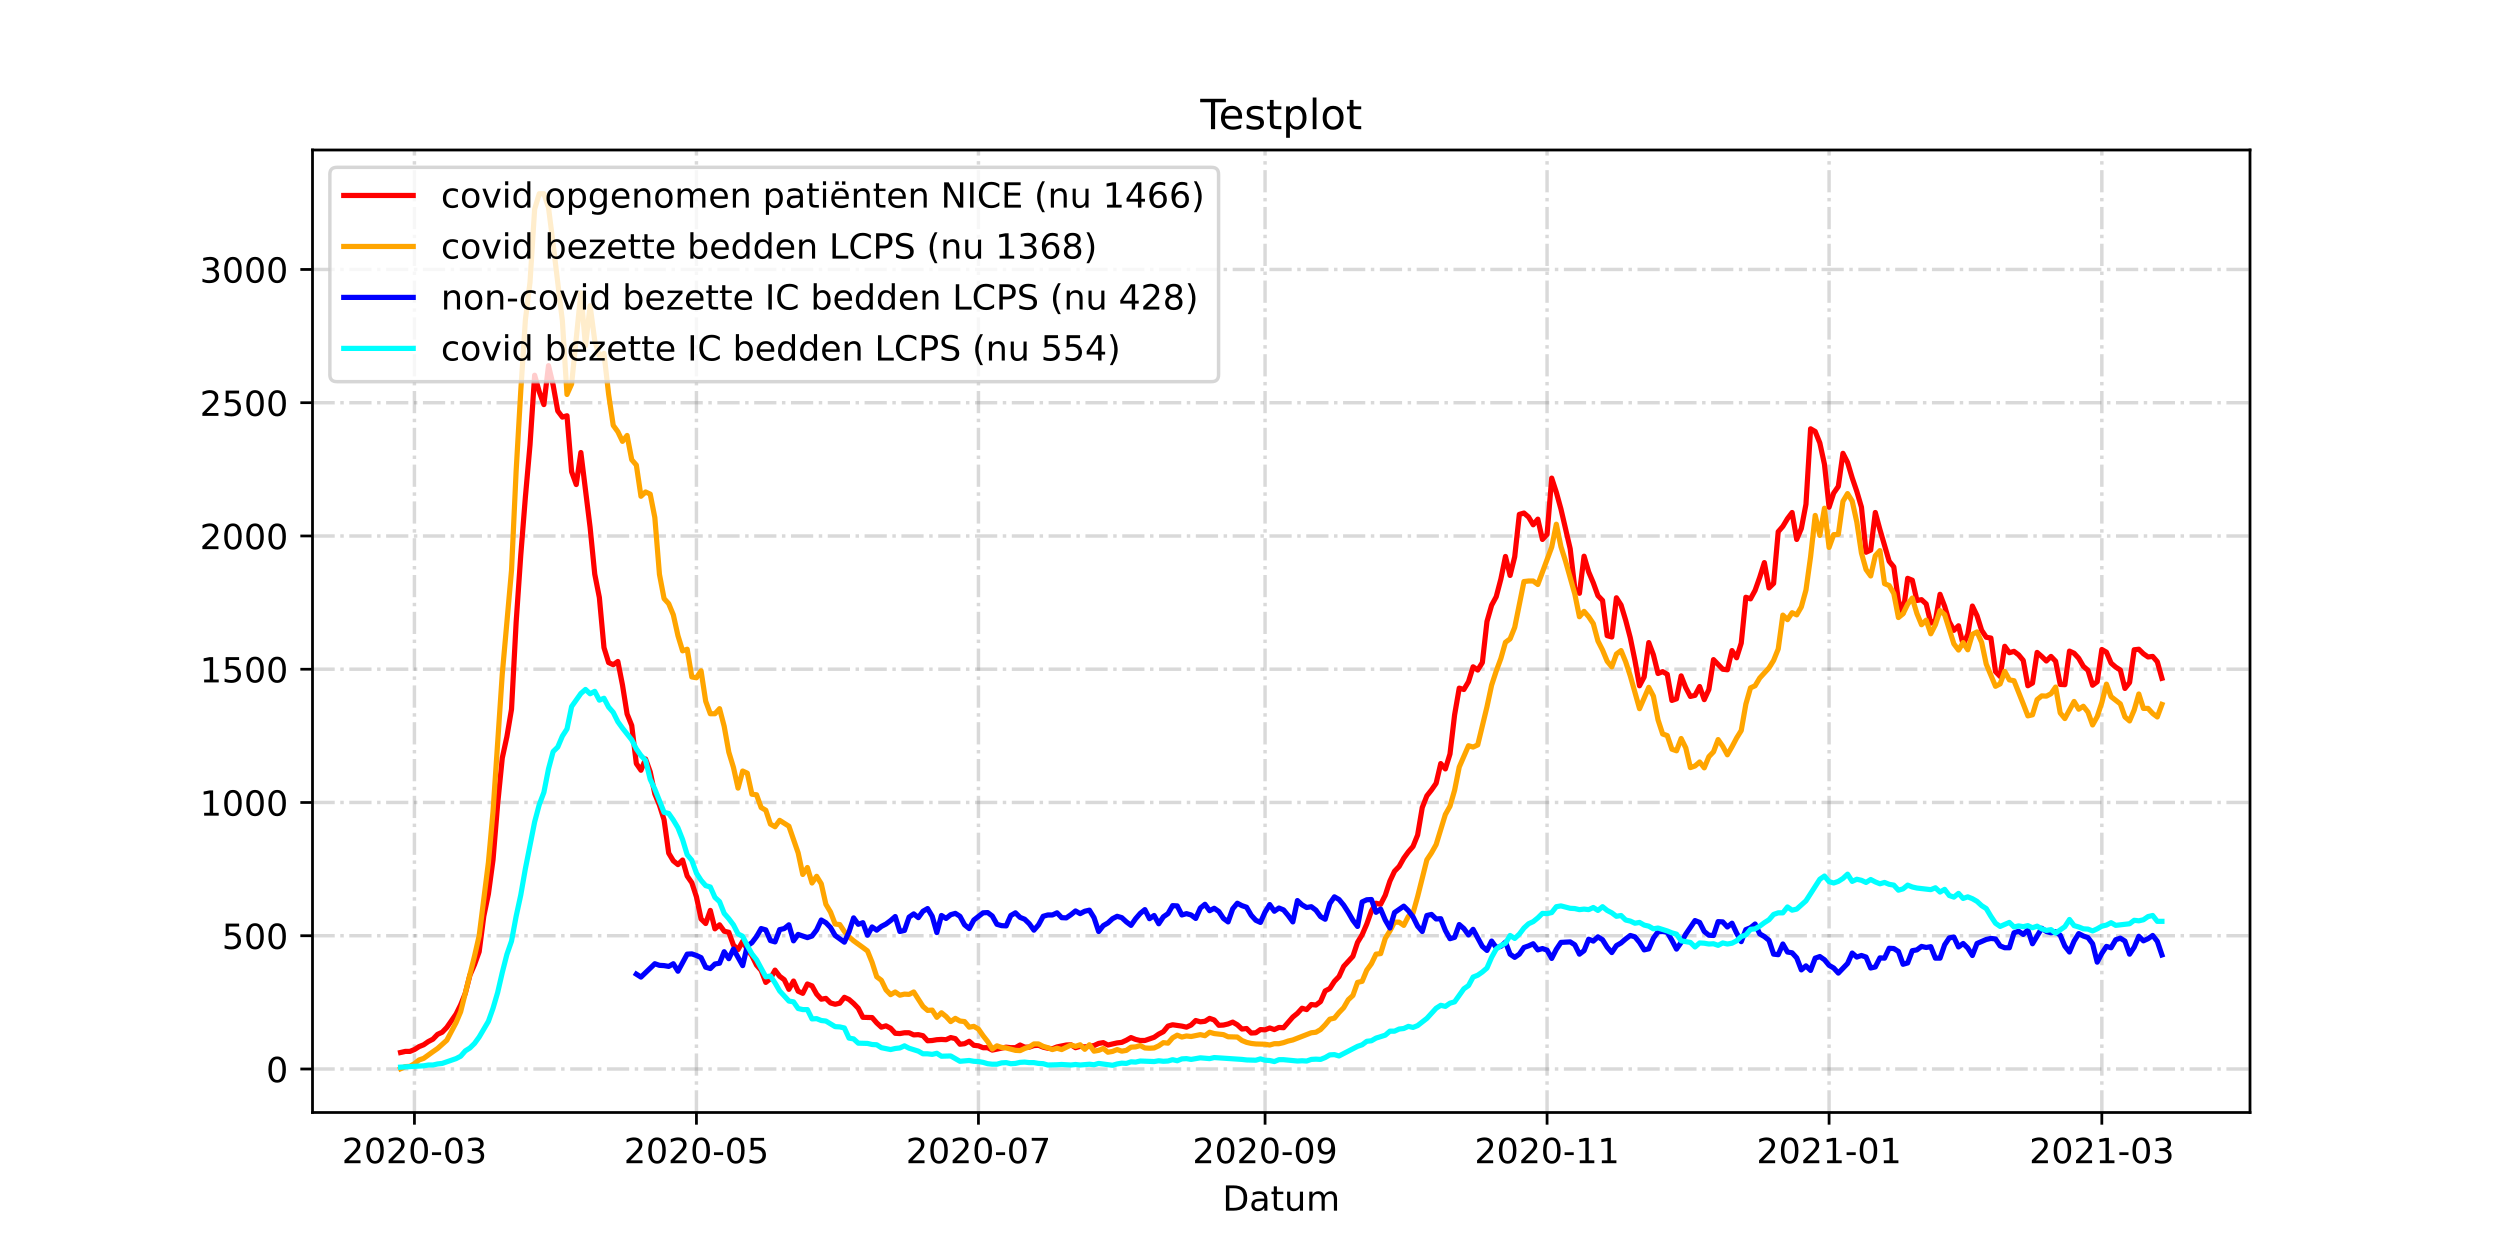 <?xml version="1.0" encoding="utf-8" standalone="no"?>
<!DOCTYPE svg PUBLIC "-//W3C//DTD SVG 1.1//EN"
  "http://www.w3.org/Graphics/SVG/1.1/DTD/svg11.dtd">
<!-- Created with matplotlib (https://matplotlib.org/) -->
<svg height="360pt" version="1.1" viewBox="0 0 720 360" width="720pt" xmlns="http://www.w3.org/2000/svg" xmlns:xlink="http://www.w3.org/1999/xlink">
 <defs>
  <style type="text/css">*{stroke-linecap:butt;stroke-linejoin:round;}</style>
 </defs>
 <g id="figure_1">
  <g id="patch_1">
   <path d="M 0 360 
L 720 360 
L 720 0 
L 0 0 
z
" style="fill:#ffffff;"/>
  </g>
  <g id="axes_1">
   <g id="patch_2">
    <path d="M 90 320.4 
L 648 320.4 
L 648 43.2 
L 90 43.2 
z
" style="fill:#ffffff;"/>
   </g>
   <g id="matplotlib.axis_1">
    <g id="xtick_1">
     <g id="line2d_1">
      <path clip-path="url(#p46dd3d7538)" d="M 119.358 320.4 
L 119.358 43.2 
" style="fill:none;stroke:#808080;stroke-dasharray:6.4,1.6,1,1.6;stroke-dashoffset:0;stroke-opacity:0.3;"/>
     </g>
     <g id="line2d_2">
      <defs>
       <path d="M 0 0 
L 0 3.5 
" id="meb2f27d3e3" style="stroke:#000000;stroke-width:0.8;"/>
      </defs>
      <g>
       <use style="stroke:#000000;stroke-width:0.8;" x="119.358" xlink:href="#meb2f27d3e3" y="320.4"/>
      </g>
     </g>
     <g id="text_1">
      <!-- 2020-03 -->
      <g transform="translate(98.467 334.998)scale(0.1 -0.1)">
       <defs>
        <path d="M 19.188 8.297 
L 53.609 8.297 
L 53.609 0 
L 7.328 0 
L 7.328 8.297 
Q 12.938 14.109 22.625 23.891 
Q 32.328 33.688 34.812 36.531 
Q 39.547 41.844 41.422 45.531 
Q 43.312 49.219 43.312 52.781 
Q 43.312 58.594 39.234 62.25 
Q 35.156 65.922 28.609 65.922 
Q 23.969 65.922 18.812 64.312 
Q 13.672 62.703 7.812 59.422 
L 7.812 69.391 
Q 13.766 71.781 18.938 73 
Q 24.125 74.219 28.422 74.219 
Q 39.75 74.219 46.484 68.547 
Q 53.219 62.891 53.219 53.422 
Q 53.219 48.922 51.531 44.891 
Q 49.859 40.875 45.406 35.406 
Q 44.188 33.984 37.641 27.219 
Q 31.109 20.453 19.188 8.297 
z
" id="DejaVuSans-50"/>
        <path d="M 31.781 66.406 
Q 24.172 66.406 20.328 58.906 
Q 16.5 51.422 16.5 36.375 
Q 16.5 21.391 20.328 13.891 
Q 24.172 6.391 31.781 6.391 
Q 39.453 6.391 43.281 13.891 
Q 47.125 21.391 47.125 36.375 
Q 47.125 51.422 43.281 58.906 
Q 39.453 66.406 31.781 66.406 
z
M 31.781 74.219 
Q 44.047 74.219 50.516 64.516 
Q 56.984 54.828 56.984 36.375 
Q 56.984 17.969 50.516 8.266 
Q 44.047 -1.422 31.781 -1.422 
Q 19.531 -1.422 13.062 8.266 
Q 6.594 17.969 6.594 36.375 
Q 6.594 54.828 13.062 64.516 
Q 19.531 74.219 31.781 74.219 
z
" id="DejaVuSans-48"/>
        <path d="M 4.891 31.391 
L 31.203 31.391 
L 31.203 23.391 
L 4.891 23.391 
z
" id="DejaVuSans-45"/>
        <path d="M 40.578 39.312 
Q 47.656 37.797 51.625 33 
Q 55.609 28.219 55.609 21.188 
Q 55.609 10.406 48.188 4.484 
Q 40.766 -1.422 27.094 -1.422 
Q 22.516 -1.422 17.656 -0.516 
Q 12.797 0.391 7.625 2.203 
L 7.625 11.719 
Q 11.719 9.328 16.594 8.109 
Q 21.484 6.891 26.812 6.891 
Q 36.078 6.891 40.938 10.547 
Q 45.797 14.203 45.797 21.188 
Q 45.797 27.641 41.281 31.266 
Q 36.766 34.906 28.719 34.906 
L 20.219 34.906 
L 20.219 43.016 
L 29.109 43.016 
Q 36.375 43.016 40.234 45.922 
Q 44.094 48.828 44.094 54.297 
Q 44.094 59.906 40.109 62.906 
Q 36.141 65.922 28.719 65.922 
Q 24.656 65.922 20.016 65.031 
Q 15.375 64.156 9.812 62.312 
L 9.812 71.094 
Q 15.438 72.656 20.344 73.438 
Q 25.25 74.219 29.594 74.219 
Q 40.828 74.219 47.359 69.109 
Q 53.906 64.016 53.906 55.328 
Q 53.906 49.266 50.438 45.094 
Q 46.969 40.922 40.578 39.312 
z
" id="DejaVuSans-51"/>
       </defs>
       <use xlink:href="#DejaVuSans-50"/>
       <use x="63.623" xlink:href="#DejaVuSans-48"/>
       <use x="127.246" xlink:href="#DejaVuSans-50"/>
       <use x="190.869" xlink:href="#DejaVuSans-48"/>
       <use x="254.492" xlink:href="#DejaVuSans-45"/>
       <use x="290.576" xlink:href="#DejaVuSans-48"/>
       <use x="354.199" xlink:href="#DejaVuSans-51"/>
      </g>
     </g>
    </g>
    <g id="xtick_2">
     <g id="line2d_3">
      <path clip-path="url(#p46dd3d7538)" d="M 200.575 320.4 
L 200.575 43.2 
" style="fill:none;stroke:#808080;stroke-dasharray:6.4,1.6,1,1.6;stroke-dashoffset:0;stroke-opacity:0.3;"/>
     </g>
     <g id="line2d_4">
      <g>
       <use style="stroke:#000000;stroke-width:0.8;" x="200.575" xlink:href="#meb2f27d3e3" y="320.4"/>
      </g>
     </g>
     <g id="text_2">
      <!-- 2020-05 -->
      <g transform="translate(179.683 334.998)scale(0.1 -0.1)">
       <defs>
        <path d="M 10.797 72.906 
L 49.516 72.906 
L 49.516 64.594 
L 19.828 64.594 
L 19.828 46.734 
Q 21.969 47.469 24.109 47.828 
Q 26.266 48.188 28.422 48.188 
Q 40.625 48.188 47.75 41.5 
Q 54.891 34.812 54.891 23.391 
Q 54.891 11.625 47.562 5.094 
Q 40.234 -1.422 26.906 -1.422 
Q 22.312 -1.422 17.547 -0.641 
Q 12.797 0.141 7.719 1.703 
L 7.719 11.625 
Q 12.109 9.234 16.797 8.062 
Q 21.484 6.891 26.703 6.891 
Q 35.156 6.891 40.078 11.328 
Q 45.016 15.766 45.016 23.391 
Q 45.016 31 40.078 35.438 
Q 35.156 39.891 26.703 39.891 
Q 22.75 39.891 18.812 39.016 
Q 14.891 38.141 10.797 36.281 
z
" id="DejaVuSans-53"/>
       </defs>
       <use xlink:href="#DejaVuSans-50"/>
       <use x="63.623" xlink:href="#DejaVuSans-48"/>
       <use x="127.246" xlink:href="#DejaVuSans-50"/>
       <use x="190.869" xlink:href="#DejaVuSans-48"/>
       <use x="254.492" xlink:href="#DejaVuSans-45"/>
       <use x="290.576" xlink:href="#DejaVuSans-48"/>
       <use x="354.199" xlink:href="#DejaVuSans-53"/>
      </g>
     </g>
    </g>
    <g id="xtick_3">
     <g id="line2d_5">
      <path clip-path="url(#p46dd3d7538)" d="M 281.792 320.4 
L 281.792 43.2 
" style="fill:none;stroke:#808080;stroke-dasharray:6.4,1.6,1,1.6;stroke-dashoffset:0;stroke-opacity:0.3;"/>
     </g>
     <g id="line2d_6">
      <g>
       <use style="stroke:#000000;stroke-width:0.8;" x="281.792" xlink:href="#meb2f27d3e3" y="320.4"/>
      </g>
     </g>
     <g id="text_3">
      <!-- 2020-07 -->
      <g transform="translate(260.9 334.998)scale(0.1 -0.1)">
       <defs>
        <path d="M 8.203 72.906 
L 55.078 72.906 
L 55.078 68.703 
L 28.609 0 
L 18.312 0 
L 43.219 64.594 
L 8.203 64.594 
z
" id="DejaVuSans-55"/>
       </defs>
       <use xlink:href="#DejaVuSans-50"/>
       <use x="63.623" xlink:href="#DejaVuSans-48"/>
       <use x="127.246" xlink:href="#DejaVuSans-50"/>
       <use x="190.869" xlink:href="#DejaVuSans-48"/>
       <use x="254.492" xlink:href="#DejaVuSans-45"/>
       <use x="290.576" xlink:href="#DejaVuSans-48"/>
       <use x="354.199" xlink:href="#DejaVuSans-55"/>
      </g>
     </g>
    </g>
    <g id="xtick_4">
     <g id="line2d_7">
      <path clip-path="url(#p46dd3d7538)" d="M 364.34 320.4 
L 364.34 43.2 
" style="fill:none;stroke:#808080;stroke-dasharray:6.4,1.6,1,1.6;stroke-dashoffset:0;stroke-opacity:0.3;"/>
     </g>
     <g id="line2d_8">
      <g>
       <use style="stroke:#000000;stroke-width:0.8;" x="364.34" xlink:href="#meb2f27d3e3" y="320.4"/>
      </g>
     </g>
     <g id="text_4">
      <!-- 2020-09 -->
      <g transform="translate(343.449 334.998)scale(0.1 -0.1)">
       <defs>
        <path d="M 10.984 1.516 
L 10.984 10.5 
Q 14.703 8.734 18.5 7.812 
Q 22.312 6.891 25.984 6.891 
Q 35.75 6.891 40.891 13.453 
Q 46.047 20.016 46.781 33.406 
Q 43.953 29.203 39.594 26.953 
Q 35.25 24.703 29.984 24.703 
Q 19.047 24.703 12.672 31.312 
Q 6.297 37.938 6.297 49.422 
Q 6.297 60.641 12.938 67.422 
Q 19.578 74.219 30.609 74.219 
Q 43.266 74.219 49.922 64.516 
Q 56.594 54.828 56.594 36.375 
Q 56.594 19.141 48.406 8.859 
Q 40.234 -1.422 26.422 -1.422 
Q 22.703 -1.422 18.891 -0.688 
Q 15.094 0.047 10.984 1.516 
z
M 30.609 32.422 
Q 37.25 32.422 41.125 36.953 
Q 45.016 41.5 45.016 49.422 
Q 45.016 57.281 41.125 61.844 
Q 37.25 66.406 30.609 66.406 
Q 23.969 66.406 20.094 61.844 
Q 16.219 57.281 16.219 49.422 
Q 16.219 41.5 20.094 36.953 
Q 23.969 32.422 30.609 32.422 
z
" id="DejaVuSans-57"/>
       </defs>
       <use xlink:href="#DejaVuSans-50"/>
       <use x="63.623" xlink:href="#DejaVuSans-48"/>
       <use x="127.246" xlink:href="#DejaVuSans-50"/>
       <use x="190.869" xlink:href="#DejaVuSans-48"/>
       <use x="254.492" xlink:href="#DejaVuSans-45"/>
       <use x="290.576" xlink:href="#DejaVuSans-48"/>
       <use x="354.199" xlink:href="#DejaVuSans-57"/>
      </g>
     </g>
    </g>
    <g id="xtick_5">
     <g id="line2d_9">
      <path clip-path="url(#p46dd3d7538)" d="M 445.557 320.4 
L 445.557 43.2 
" style="fill:none;stroke:#808080;stroke-dasharray:6.4,1.6,1,1.6;stroke-dashoffset:0;stroke-opacity:0.3;"/>
     </g>
     <g id="line2d_10">
      <g>
       <use style="stroke:#000000;stroke-width:0.8;" x="445.557" xlink:href="#meb2f27d3e3" y="320.4"/>
      </g>
     </g>
     <g id="text_5">
      <!-- 2020-11 -->
      <g transform="translate(424.666 334.998)scale(0.1 -0.1)">
       <defs>
        <path d="M 12.406 8.297 
L 28.516 8.297 
L 28.516 63.922 
L 10.984 60.406 
L 10.984 69.391 
L 28.422 72.906 
L 38.281 72.906 
L 38.281 8.297 
L 54.391 8.297 
L 54.391 0 
L 12.406 0 
z
" id="DejaVuSans-49"/>
       </defs>
       <use xlink:href="#DejaVuSans-50"/>
       <use x="63.623" xlink:href="#DejaVuSans-48"/>
       <use x="127.246" xlink:href="#DejaVuSans-50"/>
       <use x="190.869" xlink:href="#DejaVuSans-48"/>
       <use x="254.492" xlink:href="#DejaVuSans-45"/>
       <use x="290.576" xlink:href="#DejaVuSans-49"/>
       <use x="354.199" xlink:href="#DejaVuSans-49"/>
      </g>
     </g>
    </g>
    <g id="xtick_6">
     <g id="line2d_11">
      <path clip-path="url(#p46dd3d7538)" d="M 526.774 320.4 
L 526.774 43.2 
" style="fill:none;stroke:#808080;stroke-dasharray:6.4,1.6,1,1.6;stroke-dashoffset:0;stroke-opacity:0.3;"/>
     </g>
     <g id="line2d_12">
      <g>
       <use style="stroke:#000000;stroke-width:0.8;" x="526.774" xlink:href="#meb2f27d3e3" y="320.4"/>
      </g>
     </g>
     <g id="text_6">
      <!-- 2021-01 -->
      <g transform="translate(505.882 334.998)scale(0.1 -0.1)">
       <use xlink:href="#DejaVuSans-50"/>
       <use x="63.623" xlink:href="#DejaVuSans-48"/>
       <use x="127.246" xlink:href="#DejaVuSans-50"/>
       <use x="190.869" xlink:href="#DejaVuSans-49"/>
       <use x="254.492" xlink:href="#DejaVuSans-45"/>
       <use x="290.576" xlink:href="#DejaVuSans-48"/>
       <use x="354.199" xlink:href="#DejaVuSans-49"/>
      </g>
     </g>
    </g>
    <g id="xtick_7">
     <g id="line2d_13">
      <path clip-path="url(#p46dd3d7538)" d="M 605.328 320.4 
L 605.328 43.2 
" style="fill:none;stroke:#808080;stroke-dasharray:6.4,1.6,1,1.6;stroke-dashoffset:0;stroke-opacity:0.3;"/>
     </g>
     <g id="line2d_14">
      <g>
       <use style="stroke:#000000;stroke-width:0.8;" x="605.328" xlink:href="#meb2f27d3e3" y="320.4"/>
      </g>
     </g>
     <g id="text_7">
      <!-- 2021-03 -->
      <g transform="translate(584.436 334.998)scale(0.1 -0.1)">
       <use xlink:href="#DejaVuSans-50"/>
       <use x="63.623" xlink:href="#DejaVuSans-48"/>
       <use x="127.246" xlink:href="#DejaVuSans-50"/>
       <use x="190.869" xlink:href="#DejaVuSans-49"/>
       <use x="254.492" xlink:href="#DejaVuSans-45"/>
       <use x="290.576" xlink:href="#DejaVuSans-48"/>
       <use x="354.199" xlink:href="#DejaVuSans-51"/>
      </g>
     </g>
    </g>
    <g id="text_8">
     <!-- Datum -->
     <g transform="translate(352.087 348.677)scale(0.1 -0.1)">
      <defs>
       <path d="M 19.672 64.797 
L 19.672 8.109 
L 31.594 8.109 
Q 46.688 8.109 53.688 14.938 
Q 60.688 21.781 60.688 36.531 
Q 60.688 51.172 53.688 57.984 
Q 46.688 64.797 31.594 64.797 
z
M 9.812 72.906 
L 30.078 72.906 
Q 51.266 72.906 61.172 64.094 
Q 71.094 55.281 71.094 36.531 
Q 71.094 17.672 61.125 8.828 
Q 51.172 0 30.078 0 
L 9.812 0 
z
" id="DejaVuSans-68"/>
       <path d="M 34.281 27.484 
Q 23.391 27.484 19.188 25 
Q 14.984 22.516 14.984 16.5 
Q 14.984 11.719 18.141 8.906 
Q 21.297 6.109 26.703 6.109 
Q 34.188 6.109 38.703 11.406 
Q 43.219 16.703 43.219 25.484 
L 43.219 27.484 
z
M 52.203 31.203 
L 52.203 0 
L 43.219 0 
L 43.219 8.297 
Q 40.141 3.328 35.547 0.953 
Q 30.953 -1.422 24.312 -1.422 
Q 15.922 -1.422 10.953 3.297 
Q 6 8.016 6 15.922 
Q 6 25.141 12.172 29.828 
Q 18.359 34.516 30.609 34.516 
L 43.219 34.516 
L 43.219 35.406 
Q 43.219 41.609 39.141 45 
Q 35.062 48.391 27.688 48.391 
Q 23 48.391 18.547 47.266 
Q 14.109 46.141 10.016 43.891 
L 10.016 52.203 
Q 14.938 54.109 19.578 55.047 
Q 24.219 56 28.609 56 
Q 40.484 56 46.344 49.844 
Q 52.203 43.703 52.203 31.203 
z
" id="DejaVuSans-97"/>
       <path d="M 18.312 70.219 
L 18.312 54.688 
L 36.812 54.688 
L 36.812 47.703 
L 18.312 47.703 
L 18.312 18.016 
Q 18.312 11.328 20.141 9.422 
Q 21.969 7.516 27.594 7.516 
L 36.812 7.516 
L 36.812 0 
L 27.594 0 
Q 17.188 0 13.234 3.875 
Q 9.281 7.766 9.281 18.016 
L 9.281 47.703 
L 2.688 47.703 
L 2.688 54.688 
L 9.281 54.688 
L 9.281 70.219 
z
" id="DejaVuSans-116"/>
       <path d="M 8.5 21.578 
L 8.5 54.688 
L 17.484 54.688 
L 17.484 21.922 
Q 17.484 14.156 20.5 10.266 
Q 23.531 6.391 29.594 6.391 
Q 36.859 6.391 41.078 11.031 
Q 45.312 15.672 45.312 23.688 
L 45.312 54.688 
L 54.297 54.688 
L 54.297 0 
L 45.312 0 
L 45.312 8.406 
Q 42.047 3.422 37.719 1 
Q 33.406 -1.422 27.688 -1.422 
Q 18.266 -1.422 13.375 4.438 
Q 8.5 10.297 8.5 21.578 
z
M 31.109 56 
z
" id="DejaVuSans-117"/>
       <path d="M 52 44.188 
Q 55.375 50.25 60.062 53.125 
Q 64.75 56 71.094 56 
Q 79.641 56 84.281 50.016 
Q 88.922 44.047 88.922 33.016 
L 88.922 0 
L 79.891 0 
L 79.891 32.719 
Q 79.891 40.578 77.094 44.375 
Q 74.312 48.188 68.609 48.188 
Q 61.625 48.188 57.562 43.547 
Q 53.516 38.922 53.516 30.906 
L 53.516 0 
L 44.484 0 
L 44.484 32.719 
Q 44.484 40.625 41.703 44.406 
Q 38.922 48.188 33.109 48.188 
Q 26.219 48.188 22.156 43.531 
Q 18.109 38.875 18.109 30.906 
L 18.109 0 
L 9.078 0 
L 9.078 54.688 
L 18.109 54.688 
L 18.109 46.188 
Q 21.188 51.219 25.484 53.609 
Q 29.781 56 35.688 56 
Q 41.656 56 45.828 52.969 
Q 50 49.953 52 44.188 
z
" id="DejaVuSans-109"/>
      </defs>
      <use xlink:href="#DejaVuSans-68"/>
      <use x="77.002" xlink:href="#DejaVuSans-97"/>
      <use x="138.281" xlink:href="#DejaVuSans-116"/>
      <use x="177.49" xlink:href="#DejaVuSans-117"/>
      <use x="240.869" xlink:href="#DejaVuSans-109"/>
     </g>
    </g>
   </g>
   <g id="matplotlib.axis_2">
    <g id="ytick_1">
     <g id="line2d_15">
      <path clip-path="url(#p46dd3d7538)" d="M 90 307.877 
L 648 307.877 
" style="fill:none;stroke:#808080;stroke-dasharray:6.4,1.6,1,1.6;stroke-dashoffset:0;stroke-opacity:0.3;"/>
     </g>
     <g id="line2d_16">
      <defs>
       <path d="M 0 0 
L -3.5 0 
" id="mad2f3553b5" style="stroke:#000000;stroke-width:0.8;"/>
      </defs>
      <g>
       <use style="stroke:#000000;stroke-width:0.8;" x="90" xlink:href="#mad2f3553b5" y="307.877"/>
      </g>
     </g>
     <g id="text_9">
      <!-- 0 -->
      <g transform="translate(76.638 311.676)scale(0.1 -0.1)">
       <use xlink:href="#DejaVuSans-48"/>
      </g>
     </g>
    </g>
    <g id="ytick_2">
     <g id="line2d_17">
      <path clip-path="url(#p46dd3d7538)" d="M 90 269.497 
L 648 269.497 
" style="fill:none;stroke:#808080;stroke-dasharray:6.4,1.6,1,1.6;stroke-dashoffset:0;stroke-opacity:0.3;"/>
     </g>
     <g id="line2d_18">
      <g>
       <use style="stroke:#000000;stroke-width:0.8;" x="90" xlink:href="#mad2f3553b5" y="269.497"/>
      </g>
     </g>
     <g id="text_10">
      <!-- 500 -->
      <g transform="translate(63.913 273.296)scale(0.1 -0.1)">
       <use xlink:href="#DejaVuSans-53"/>
       <use x="63.623" xlink:href="#DejaVuSans-48"/>
       <use x="127.246" xlink:href="#DejaVuSans-48"/>
      </g>
     </g>
    </g>
    <g id="ytick_3">
     <g id="line2d_19">
      <path clip-path="url(#p46dd3d7538)" d="M 90 231.118 
L 648 231.118 
" style="fill:none;stroke:#808080;stroke-dasharray:6.4,1.6,1,1.6;stroke-dashoffset:0;stroke-opacity:0.3;"/>
     </g>
     <g id="line2d_20">
      <g>
       <use style="stroke:#000000;stroke-width:0.8;" x="90" xlink:href="#mad2f3553b5" y="231.118"/>
      </g>
     </g>
     <g id="text_11">
      <!-- 1000 -->
      <g transform="translate(57.55 234.917)scale(0.1 -0.1)">
       <use xlink:href="#DejaVuSans-49"/>
       <use x="63.623" xlink:href="#DejaVuSans-48"/>
       <use x="127.246" xlink:href="#DejaVuSans-48"/>
       <use x="190.869" xlink:href="#DejaVuSans-48"/>
      </g>
     </g>
    </g>
    <g id="ytick_4">
     <g id="line2d_21">
      <path clip-path="url(#p46dd3d7538)" d="M 90 192.738 
L 648 192.738 
" style="fill:none;stroke:#808080;stroke-dasharray:6.4,1.6,1,1.6;stroke-dashoffset:0;stroke-opacity:0.3;"/>
     </g>
     <g id="line2d_22">
      <g>
       <use style="stroke:#000000;stroke-width:0.8;" x="90" xlink:href="#mad2f3553b5" y="192.738"/>
      </g>
     </g>
     <g id="text_12">
      <!-- 1500 -->
      <g transform="translate(57.55 196.537)scale(0.1 -0.1)">
       <use xlink:href="#DejaVuSans-49"/>
       <use x="63.623" xlink:href="#DejaVuSans-53"/>
       <use x="127.246" xlink:href="#DejaVuSans-48"/>
       <use x="190.869" xlink:href="#DejaVuSans-48"/>
      </g>
     </g>
    </g>
    <g id="ytick_5">
     <g id="line2d_23">
      <path clip-path="url(#p46dd3d7538)" d="M 90 154.359 
L 648 154.359 
" style="fill:none;stroke:#808080;stroke-dasharray:6.4,1.6,1,1.6;stroke-dashoffset:0;stroke-opacity:0.3;"/>
     </g>
     <g id="line2d_24">
      <g>
       <use style="stroke:#000000;stroke-width:0.8;" x="90" xlink:href="#mad2f3553b5" y="154.359"/>
      </g>
     </g>
     <g id="text_13">
      <!-- 2000 -->
      <g transform="translate(57.55 158.158)scale(0.1 -0.1)">
       <use xlink:href="#DejaVuSans-50"/>
       <use x="63.623" xlink:href="#DejaVuSans-48"/>
       <use x="127.246" xlink:href="#DejaVuSans-48"/>
       <use x="190.869" xlink:href="#DejaVuSans-48"/>
      </g>
     </g>
    </g>
    <g id="ytick_6">
     <g id="line2d_25">
      <path clip-path="url(#p46dd3d7538)" d="M 90 115.979 
L 648 115.979 
" style="fill:none;stroke:#808080;stroke-dasharray:6.4,1.6,1,1.6;stroke-dashoffset:0;stroke-opacity:0.3;"/>
     </g>
     <g id="line2d_26">
      <g>
       <use style="stroke:#000000;stroke-width:0.8;" x="90" xlink:href="#mad2f3553b5" y="115.979"/>
      </g>
     </g>
     <g id="text_14">
      <!-- 2500 -->
      <g transform="translate(57.55 119.778)scale(0.1 -0.1)">
       <use xlink:href="#DejaVuSans-50"/>
       <use x="63.623" xlink:href="#DejaVuSans-53"/>
       <use x="127.246" xlink:href="#DejaVuSans-48"/>
       <use x="190.869" xlink:href="#DejaVuSans-48"/>
      </g>
     </g>
    </g>
    <g id="ytick_7">
     <g id="line2d_27">
      <path clip-path="url(#p46dd3d7538)" d="M 90 77.6 
L 648 77.6 
" style="fill:none;stroke:#808080;stroke-dasharray:6.4,1.6,1,1.6;stroke-dashoffset:0;stroke-opacity:0.3;"/>
     </g>
     <g id="line2d_28">
      <g>
       <use style="stroke:#000000;stroke-width:0.8;" x="90" xlink:href="#mad2f3553b5" y="77.6"/>
      </g>
     </g>
     <g id="text_15">
      <!-- 3000 -->
      <g transform="translate(57.55 81.399)scale(0.1 -0.1)">
       <use xlink:href="#DejaVuSans-51"/>
       <use x="63.623" xlink:href="#DejaVuSans-48"/>
       <use x="127.246" xlink:href="#DejaVuSans-48"/>
       <use x="190.869" xlink:href="#DejaVuSans-48"/>
      </g>
     </g>
    </g>
   </g>
   <g id="line2d_29">
    <path clip-path="url(#p46dd3d7538)" d="M 115.364 303.118 
L 116.695 302.811 
L 118.026 302.811 
L 119.358 302.273 
L 120.689 301.429 
L 122.021 300.892 
L 123.352 299.971 
L 124.684 299.28 
L 126.015 297.898 
L 127.346 297.284 
L 128.678 295.902 
L 131.341 292.064 
L 132.672 289.378 
L 134.004 286.077 
L 135.335 280.858 
L 136.666 277.787 
L 137.998 274.103 
L 139.329 263.894 
L 140.661 257.446 
L 141.992 247.621 
L 143.324 231.578 
L 144.655 218.299 
L 145.986 212.158 
L 147.318 204.252 
L 148.649 179.229 
L 149.981 159.885 
L 151.312 143.152 
L 152.644 128.107 
L 153.975 108.073 
L 155.306 112.832 
L 156.638 116.516 
L 157.969 105.31 
L 159.301 110.913 
L 160.632 118.359 
L 161.963 120.124 
L 163.295 119.74 
L 164.626 135.86 
L 165.958 139.544 
L 167.289 130.333 
L 169.952 151.902 
L 171.283 165.335 
L 172.615 172.09 
L 173.946 186.521 
L 175.278 190.819 
L 176.609 191.433 
L 177.941 190.512 
L 179.272 197.267 
L 180.603 205.634 
L 181.935 208.934 
L 183.266 219.911 
L 184.598 221.83 
L 185.929 218.606 
L 187.261 222.29 
L 188.592 228.661 
L 189.923 231.885 
L 191.255 236.107 
L 192.586 245.702 
L 193.918 247.928 
L 195.249 249.003 
L 196.581 247.698 
L 197.912 252.303 
L 199.243 254.222 
L 200.575 258.29 
L 201.906 264.661 
L 203.238 265.966 
L 204.569 262.205 
L 205.901 267.501 
L 207.232 266.35 
L 208.563 268.192 
L 209.895 268.499 
L 211.226 272.184 
L 212.558 273.489 
L 213.889 271.109 
L 215.22 273.412 
L 216.552 275.254 
L 217.883 277.941 
L 219.215 279.476 
L 220.546 282.93 
L 221.878 281.855 
L 223.209 279.399 
L 224.54 281.165 
L 225.872 282.162 
L 227.203 284.926 
L 228.535 282.546 
L 229.866 285.463 
L 231.198 286.077 
L 232.529 283.391 
L 233.86 283.928 
L 235.192 286.307 
L 236.523 287.766 
L 237.855 287.536 
L 239.186 288.841 
L 240.518 289.224 
L 241.849 288.917 
L 243.18 287.229 
L 244.512 287.843 
L 245.843 288.994 
L 247.175 290.376 
L 248.506 292.986 
L 251.169 293.062 
L 252.5 294.597 
L 253.832 295.826 
L 255.163 295.442 
L 256.495 296.133 
L 257.826 297.591 
L 259.157 297.668 
L 260.489 297.438 
L 261.82 297.438 
L 263.152 298.052 
L 264.483 297.975 
L 265.815 298.282 
L 267.146 299.74 
L 268.477 299.664 
L 269.809 299.433 
L 271.14 299.357 
L 272.472 299.433 
L 273.803 298.819 
L 275.135 299.126 
L 276.466 300.738 
L 277.797 300.585 
L 279.129 299.894 
L 280.46 301.045 
L 281.792 301.199 
L 283.123 301.736 
L 284.455 301.736 
L 285.786 302.427 
L 289.78 301.583 
L 291.112 301.736 
L 292.443 301.736 
L 293.775 300.968 
L 295.106 301.583 
L 296.437 301.583 
L 297.769 301.122 
L 299.1 301.045 
L 300.432 301.583 
L 301.763 301.89 
L 303.094 302.043 
L 304.426 301.506 
L 307.089 300.968 
L 308.42 300.892 
L 309.752 301.736 
L 311.083 301.352 
L 312.414 301.506 
L 315.077 301.122 
L 316.409 300.508 
L 317.74 300.278 
L 319.072 300.968 
L 321.734 300.354 
L 323.066 300.201 
L 324.397 299.587 
L 325.729 298.819 
L 327.06 299.357 
L 328.392 299.664 
L 329.723 299.664 
L 332.386 298.742 
L 333.717 297.821 
L 335.049 297.13 
L 336.38 295.519 
L 337.712 295.135 
L 340.374 295.519 
L 341.706 295.826 
L 343.037 295.212 
L 344.369 293.907 
L 345.7 294.29 
L 347.031 294.137 
L 348.363 293.293 
L 349.694 293.753 
L 351.026 295.288 
L 352.357 295.212 
L 353.689 294.904 
L 355.02 294.367 
L 356.351 295.135 
L 357.683 296.363 
L 359.014 296.209 
L 360.346 297.514 
L 361.677 297.438 
L 363.009 296.516 
L 364.34 296.593 
L 365.671 296.056 
L 367.003 296.516 
L 368.334 295.902 
L 369.666 295.979 
L 372.329 292.909 
L 373.66 291.834 
L 374.991 290.376 
L 376.323 290.759 
L 377.654 289.301 
L 378.986 289.455 
L 380.317 288.457 
L 381.649 285.386 
L 382.98 284.696 
L 384.311 282.623 
L 385.643 281.241 
L 386.974 278.325 
L 389.637 275.408 
L 390.969 271.416 
L 392.3 269.19 
L 393.631 266.12 
L 394.963 262.359 
L 396.294 260.133 
L 397.626 260.44 
L 398.957 257.83 
L 400.288 253.762 
L 401.62 250.922 
L 402.951 249.54 
L 404.283 247.16 
L 405.614 245.318 
L 406.946 243.783 
L 408.277 240.482 
L 409.608 232.576 
L 410.94 229.199 
L 412.271 227.51 
L 413.603 225.591 
L 414.934 219.911 
L 416.266 221.446 
L 417.597 217.148 
L 418.928 205.864 
L 420.26 198.188 
L 421.591 198.572 
L 422.923 196.346 
L 424.254 192.047 
L 425.586 192.968 
L 426.917 190.819 
L 428.248 178.998 
L 429.58 174.316 
L 430.911 171.86 
L 432.243 166.794 
L 433.574 160.269 
L 434.906 165.719 
L 436.237 160.346 
L 437.568 148.141 
L 438.9 147.757 
L 440.231 148.909 
L 441.563 151.135 
L 442.894 149.523 
L 444.225 155.357 
L 445.557 153.898 
L 446.888 137.702 
L 448.22 141.77 
L 449.551 146.606 
L 452.214 158.043 
L 453.545 169.48 
L 454.877 170.862 
L 456.208 160.192 
L 457.54 164.721 
L 458.871 167.868 
L 460.203 171.553 
L 461.534 172.934 
L 462.865 183.067 
L 464.197 183.45 
L 465.528 172.167 
L 466.86 174.239 
L 468.191 178.614 
L 469.523 183.681 
L 470.854 190.205 
L 472.185 197.497 
L 473.517 194.964 
L 474.848 185.062 
L 476.18 188.593 
L 477.511 193.966 
L 478.843 193.429 
L 480.174 194.197 
L 481.505 201.719 
L 482.837 201.258 
L 484.168 194.657 
L 485.5 198.035 
L 486.831 200.568 
L 488.162 200.261 
L 489.494 197.728 
L 490.825 201.489 
L 492.157 198.572 
L 493.488 189.975 
L 496.151 192.738 
L 497.482 192.892 
L 498.814 187.365 
L 500.145 189.438 
L 501.477 185.216 
L 502.808 172.013 
L 504.14 172.474 
L 505.471 170.017 
L 506.802 166.256 
L 508.134 162.035 
L 509.465 169.327 
L 510.797 168.022 
L 512.128 153.13 
L 513.46 151.595 
L 514.791 149.369 
L 516.122 147.604 
L 517.454 155.357 
L 518.785 152.209 
L 520.117 145.224 
L 521.448 123.501 
L 522.78 124.269 
L 524.111 127.57 
L 525.442 133.71 
L 526.774 146.069 
L 528.105 142 
L 529.437 140.081 
L 530.768 130.563 
L 532.099 133.173 
L 533.431 137.625 
L 534.762 141.54 
L 536.094 146.069 
L 537.425 159.041 
L 538.757 158.427 
L 540.088 147.604 
L 541.419 152.516 
L 544.082 161.651 
L 545.414 163.263 
L 546.745 173.011 
L 548.077 176.542 
L 549.408 166.563 
L 550.739 167.101 
L 552.071 172.934 
L 553.402 172.704 
L 554.734 173.932 
L 556.065 179.459 
L 557.397 178.691 
L 558.728 171.169 
L 560.059 174.623 
L 561.391 179.075 
L 562.722 181.531 
L 564.054 180.226 
L 565.385 185.676 
L 566.717 182.683 
L 568.048 174.546 
L 569.379 177.31 
L 570.711 181.531 
L 572.042 183.527 
L 573.374 183.757 
L 574.705 193.429 
L 576.037 194.811 
L 577.368 186.137 
L 578.699 187.979 
L 580.031 187.595 
L 581.362 188.593 
L 582.694 190.205 
L 584.025 197.497 
L 585.356 196.73 
L 586.688 187.902 
L 588.019 189.054 
L 589.351 190.359 
L 590.682 189.054 
L 592.014 190.435 
L 593.345 197.113 
L 594.676 197.19 
L 596.008 187.519 
L 597.339 188.133 
L 598.671 189.591 
L 600.002 191.894 
L 601.334 193.045 
L 602.665 197.344 
L 603.996 196.346 
L 605.328 187.058 
L 606.659 187.826 
L 607.991 190.973 
L 609.322 192.124 
L 610.654 192.968 
L 611.985 198.265 
L 613.316 196.576 
L 614.648 187.135 
L 615.979 186.981 
L 617.311 188.286 
L 618.642 189.207 
L 619.974 189.054 
L 621.305 190.589 
L 622.636 195.348 
L 622.636 195.348 
" style="fill:none;stroke:#ff0000;stroke-linecap:square;stroke-width:1.5;"/>
   </g>
   <g id="line2d_30">
    <path clip-path="url(#p46dd3d7538)" d="M 115.364 307.8 
L 116.695 307.186 
L 118.026 307.109 
L 119.358 306.342 
L 120.689 305.267 
L 122.021 304.806 
L 124.684 302.887 
L 126.015 301.966 
L 128.678 299.587 
L 131.341 294.521 
L 132.672 291.374 
L 136.666 275.331 
L 137.998 269.497 
L 140.661 248.388 
L 141.992 233.728 
L 144.655 194.12 
L 147.318 164.261 
L 148.649 135.629 
L 149.981 112.602 
L 151.312 92.107 
L 152.644 81.284 
L 153.975 60.252 
L 155.306 55.8 
L 156.638 55.8 
L 157.969 59.791 
L 159.301 70.307 
L 161.963 92.414 
L 163.295 113.6 
L 164.626 110.606 
L 167.289 84.354 
L 168.621 99.629 
L 169.952 88.039 
L 171.283 98.094 
L 172.615 102.546 
L 173.946 101.779 
L 175.278 113.523 
L 176.609 122.504 
L 177.941 124.346 
L 179.272 127.109 
L 180.603 125.42 
L 181.935 132.406 
L 183.266 133.941 
L 184.598 142.922 
L 185.929 141.693 
L 187.261 142.307 
L 188.592 149.062 
L 189.923 165.412 
L 191.255 172.397 
L 192.586 173.855 
L 193.918 177.079 
L 195.249 183.067 
L 196.581 187.442 
L 197.912 186.981 
L 199.243 194.964 
L 200.575 195.194 
L 201.906 193.199 
L 203.238 201.949 
L 204.569 205.557 
L 205.901 205.557 
L 207.232 204.099 
L 208.563 209.165 
L 209.895 216.61 
L 211.226 220.986 
L 212.558 226.973 
L 213.889 222.06 
L 215.22 222.674 
L 216.552 228.738 
L 217.883 228.892 
L 219.215 232.576 
L 220.546 233.344 
L 221.878 237.335 
L 223.209 238.103 
L 224.54 236.261 
L 227.203 237.949 
L 229.866 245.625 
L 231.198 251.843 
L 232.529 249.847 
L 233.86 254.299 
L 235.192 252.38 
L 236.523 254.529 
L 237.855 260.44 
L 239.186 262.666 
L 240.518 266.12 
L 241.849 266.273 
L 243.18 268.269 
L 244.512 269.804 
L 245.843 270.956 
L 248.506 272.875 
L 249.838 273.872 
L 251.169 277.173 
L 252.5 281.318 
L 253.832 282.316 
L 255.163 285.079 
L 256.495 286.461 
L 257.826 285.693 
L 259.157 286.614 
L 260.489 286.307 
L 261.82 286.384 
L 263.152 285.693 
L 265.815 289.838 
L 267.146 290.99 
L 268.477 290.913 
L 269.809 292.986 
L 271.14 291.681 
L 272.472 292.755 
L 273.803 294.214 
L 275.135 293.293 
L 276.466 294.06 
L 277.797 294.214 
L 279.129 295.826 
L 280.46 295.595 
L 281.792 296.363 
L 283.123 298.282 
L 284.455 299.971 
L 285.786 302.12 
L 287.117 301.199 
L 288.449 301.659 
L 289.78 301.813 
L 292.443 302.504 
L 293.775 302.58 
L 295.106 301.966 
L 296.437 301.506 
L 297.769 300.661 
L 299.1 300.661 
L 300.432 301.352 
L 301.763 301.736 
L 303.094 302.273 
L 304.426 301.89 
L 305.757 302.273 
L 308.42 300.968 
L 309.752 301.352 
L 311.083 300.892 
L 312.414 302.197 
L 313.746 300.892 
L 315.077 302.734 
L 316.409 302.504 
L 317.74 301.966 
L 319.072 303.041 
L 320.403 302.811 
L 321.734 302.273 
L 323.066 302.734 
L 324.397 302.504 
L 325.729 301.583 
L 327.06 301.506 
L 328.392 301.122 
L 329.723 301.813 
L 331.054 301.89 
L 332.386 301.813 
L 333.717 301.199 
L 335.049 300.278 
L 336.38 300.431 
L 337.712 298.896 
L 339.043 298.128 
L 340.374 298.666 
L 341.706 298.359 
L 343.037 298.512 
L 345.7 297.975 
L 347.031 298.282 
L 348.363 297.284 
L 349.694 297.668 
L 352.357 297.975 
L 353.689 298.589 
L 356.351 298.666 
L 357.683 299.664 
L 359.014 300.201 
L 360.346 300.508 
L 361.677 300.661 
L 364.34 300.738 
L 365.671 300.968 
L 367.003 300.585 
L 368.334 300.585 
L 369.666 300.278 
L 370.997 299.817 
L 372.329 299.51 
L 377.654 297.438 
L 378.986 297.284 
L 380.317 296.516 
L 381.649 295.135 
L 382.98 293.523 
L 384.311 293.216 
L 385.643 291.604 
L 386.974 290.222 
L 388.306 287.919 
L 389.637 286.691 
L 390.969 282.93 
L 392.3 282.623 
L 393.631 279.399 
L 394.963 277.557 
L 396.294 274.794 
L 397.626 274.64 
L 398.957 270.265 
L 400.288 268.116 
L 401.62 265.583 
L 402.951 265.583 
L 404.283 266.504 
L 405.614 263.894 
L 406.946 262.973 
L 408.277 258.214 
L 410.94 247.621 
L 412.271 245.625 
L 413.603 243.246 
L 416.266 234.572 
L 417.597 232.192 
L 418.928 227.587 
L 420.26 220.909 
L 422.923 214.768 
L 424.254 215.152 
L 425.586 214.538 
L 428.248 203.561 
L 429.58 197.344 
L 430.911 193.275 
L 432.243 189.668 
L 433.574 184.986 
L 434.906 183.988 
L 436.237 180.687 
L 438.9 167.484 
L 440.231 167.331 
L 441.563 167.331 
L 442.894 168.329 
L 446.888 157.583 
L 448.22 150.981 
L 449.551 157.429 
L 450.883 161.651 
L 453.545 171.092 
L 454.877 177.617 
L 456.208 176.081 
L 457.54 177.617 
L 458.871 179.612 
L 460.203 184.602 
L 461.534 187.212 
L 462.865 190.435 
L 464.197 192.047 
L 465.528 188.363 
L 466.86 187.365 
L 468.191 190.589 
L 469.523 194.657 
L 472.185 204.099 
L 474.848 197.958 
L 476.18 200.491 
L 477.511 207.322 
L 478.843 211.391 
L 480.174 211.851 
L 481.505 215.766 
L 482.837 216.226 
L 484.168 212.696 
L 485.5 215.382 
L 486.831 221.062 
L 488.162 220.602 
L 489.494 219.45 
L 490.825 221.139 
L 492.157 217.915 
L 493.488 216.533 
L 494.82 213.003 
L 496.151 214.922 
L 497.482 217.378 
L 498.814 215.075 
L 500.145 212.542 
L 501.477 210.393 
L 502.808 202.794 
L 504.14 198.111 
L 505.471 197.497 
L 506.802 195.271 
L 509.465 192.354 
L 510.797 190.205 
L 512.128 186.904 
L 513.46 177.156 
L 514.791 178.461 
L 516.122 176.465 
L 517.454 177.079 
L 518.785 174.777 
L 520.117 169.941 
L 521.448 160.346 
L 522.78 148.448 
L 524.111 154.205 
L 525.442 146.376 
L 526.774 157.659 
L 528.105 153.975 
L 529.437 153.898 
L 530.768 144.38 
L 532.099 142.154 
L 533.431 144.303 
L 534.762 150.367 
L 536.094 159.271 
L 537.425 164.03 
L 538.757 165.872 
L 540.088 160.039 
L 541.419 158.58 
L 542.751 168.099 
L 544.082 168.636 
L 545.414 170.939 
L 546.745 177.847 
L 548.077 176.772 
L 549.408 174.009 
L 550.739 172.243 
L 552.071 176.696 
L 553.402 179.919 
L 554.734 178.614 
L 556.065 182.529 
L 557.397 179.919 
L 558.728 175.851 
L 560.059 177.003 
L 562.722 185.446 
L 564.054 187.212 
L 565.385 185.062 
L 566.717 187.135 
L 568.048 182.683 
L 569.379 181.992 
L 570.711 184.986 
L 572.042 191.28 
L 574.705 197.651 
L 576.037 196.96 
L 577.368 193.352 
L 578.699 195.809 
L 580.031 196.039 
L 582.694 202.717 
L 584.025 206.171 
L 585.356 205.864 
L 586.688 201.489 
L 588.019 200.414 
L 589.351 200.491 
L 590.682 199.8 
L 592.014 197.881 
L 593.345 205.327 
L 594.676 206.939 
L 597.339 202.026 
L 598.671 204.252 
L 600.002 203.408 
L 601.334 205.096 
L 602.665 208.781 
L 603.996 206.401 
L 605.328 202.333 
L 606.659 197.037 
L 607.991 200.644 
L 610.654 202.717 
L 611.985 206.478 
L 613.316 207.629 
L 614.648 204.482 
L 615.979 199.877 
L 617.311 204.022 
L 618.642 204.022 
L 619.974 205.48 
L 621.305 206.478 
L 622.636 202.87 
L 622.636 202.87 
" style="fill:none;stroke:#ffa500;stroke-linecap:square;stroke-width:1.5;"/>
   </g>
   <g id="line2d_31">
    <path clip-path="url(#p46dd3d7538)" d="M 183.266 280.551 
L 184.598 281.395 
L 188.592 277.557 
L 189.923 278.017 
L 191.255 278.094 
L 192.586 278.325 
L 193.918 277.557 
L 195.249 279.706 
L 197.912 274.794 
L 199.243 274.717 
L 200.575 275.177 
L 201.906 275.791 
L 203.238 278.555 
L 204.569 278.939 
L 205.901 277.634 
L 207.232 277.403 
L 208.563 274.103 
L 209.895 276.099 
L 211.226 273.335 
L 213.889 278.094 
L 215.22 272.414 
L 216.552 271.493 
L 217.883 269.728 
L 219.215 267.425 
L 220.546 267.809 
L 221.878 270.879 
L 223.209 271.263 
L 224.54 267.732 
L 225.872 267.425 
L 227.203 266.35 
L 228.535 270.956 
L 229.866 269.113 
L 232.529 270.035 
L 233.86 269.574 
L 235.192 267.809 
L 236.523 264.968 
L 237.855 265.736 
L 239.186 267.118 
L 240.518 269.42 
L 243.18 271.339 
L 244.512 268.423 
L 245.843 264.354 
L 247.175 266.197 
L 248.506 265.736 
L 249.838 269.344 
L 251.169 266.964 
L 252.5 267.885 
L 253.832 266.811 
L 255.163 266.12 
L 256.495 265.122 
L 257.826 263.971 
L 259.157 268.269 
L 260.489 267.962 
L 261.82 264.124 
L 263.152 263.203 
L 264.483 264.278 
L 265.815 262.435 
L 267.146 261.668 
L 268.477 263.894 
L 269.809 268.576 
L 271.14 263.664 
L 272.472 264.508 
L 273.803 263.433 
L 275.135 263.049 
L 276.466 263.894 
L 277.797 266.35 
L 279.129 267.425 
L 280.46 264.968 
L 283.123 262.896 
L 284.455 262.819 
L 285.786 263.817 
L 287.117 266.197 
L 288.449 266.58 
L 289.78 266.657 
L 291.112 263.664 
L 292.443 262.896 
L 293.775 264.201 
L 295.106 264.738 
L 296.437 266.043 
L 297.769 267.885 
L 299.1 266.35 
L 300.432 263.894 
L 301.763 263.51 
L 303.094 263.51 
L 304.426 262.896 
L 305.757 264.278 
L 307.089 264.354 
L 308.42 263.433 
L 309.752 262.359 
L 311.083 263.126 
L 312.414 262.435 
L 313.746 262.128 
L 315.077 264.278 
L 316.409 268.269 
L 317.74 266.58 
L 319.072 265.813 
L 320.403 264.585 
L 321.734 263.894 
L 323.066 264.278 
L 324.397 265.506 
L 325.729 266.504 
L 327.06 264.585 
L 328.392 263.049 
L 329.723 261.975 
L 331.054 264.585 
L 332.386 263.664 
L 333.717 266.043 
L 335.049 264.047 
L 336.38 263.126 
L 337.712 260.823 
L 339.043 260.9 
L 340.374 263.51 
L 341.706 263.126 
L 343.037 263.51 
L 344.369 264.508 
L 345.7 261.514 
L 347.031 260.44 
L 348.363 262.282 
L 349.694 261.591 
L 351.026 262.512 
L 352.357 264.508 
L 353.689 265.506 
L 355.02 261.745 
L 356.351 260.133 
L 357.683 260.823 
L 359.014 261.284 
L 360.346 263.587 
L 361.677 265.045 
L 363.009 265.659 
L 364.34 262.666 
L 365.671 260.516 
L 367.003 262.435 
L 368.334 261.514 
L 369.666 262.052 
L 370.997 263.664 
L 372.329 265.506 
L 373.66 259.365 
L 374.991 260.593 
L 376.323 261.361 
L 377.654 261.13 
L 378.986 262.128 
L 380.317 263.971 
L 381.649 264.738 
L 382.98 260.209 
L 384.311 258.29 
L 385.643 259.058 
L 386.974 260.67 
L 388.306 262.742 
L 389.637 265.045 
L 390.969 266.811 
L 392.3 259.749 
L 393.631 259.135 
L 394.963 259.058 
L 396.294 262.742 
L 397.626 261.821 
L 398.957 264.968 
L 400.288 267.271 
L 401.62 262.819 
L 404.283 260.977 
L 405.614 262.282 
L 406.946 264.047 
L 408.277 266.734 
L 409.608 268.269 
L 410.94 263.664 
L 412.271 263.357 
L 413.603 264.661 
L 414.934 264.585 
L 416.266 267.962 
L 417.597 270.342 
L 418.928 269.958 
L 420.26 266.273 
L 421.591 267.425 
L 422.923 269.267 
L 424.254 267.655 
L 426.917 272.568 
L 428.248 273.719 
L 429.58 271.032 
L 430.911 272.875 
L 432.243 272.568 
L 433.574 271.339 
L 434.906 274.794 
L 436.237 275.715 
L 437.568 274.794 
L 438.9 272.875 
L 440.231 272.414 
L 441.563 271.8 
L 442.894 273.565 
L 444.225 273.182 
L 445.557 273.642 
L 446.888 276.022 
L 448.22 273.412 
L 449.551 271.416 
L 452.214 271.263 
L 453.545 272.107 
L 454.877 274.794 
L 456.208 273.796 
L 457.54 270.495 
L 458.871 271.032 
L 460.203 269.804 
L 461.534 270.649 
L 462.865 272.798 
L 464.197 274.333 
L 465.528 272.337 
L 466.86 271.57 
L 468.191 270.418 
L 469.523 269.42 
L 470.854 269.804 
L 472.185 271.416 
L 473.517 273.565 
L 474.848 273.258 
L 476.18 270.188 
L 477.511 268.346 
L 478.843 268.269 
L 480.174 268.499 
L 481.505 270.802 
L 482.837 273.335 
L 484.168 271.416 
L 485.5 269.037 
L 488.162 265.122 
L 489.494 265.659 
L 490.825 268.269 
L 492.157 269.344 
L 493.488 269.42 
L 494.82 265.429 
L 496.151 265.506 
L 497.482 266.964 
L 498.814 265.89 
L 500.145 268.73 
L 501.477 271.186 
L 502.808 267.732 
L 504.14 267.194 
L 505.471 266.12 
L 506.802 268.96 
L 508.134 269.728 
L 509.465 270.802 
L 510.797 274.794 
L 512.128 274.947 
L 513.46 271.877 
L 514.791 274.18 
L 516.122 274.41 
L 517.454 275.868 
L 518.785 279.322 
L 520.117 278.171 
L 521.448 279.476 
L 522.78 275.945 
L 524.111 275.484 
L 525.442 276.406 
L 526.774 278.017 
L 528.105 278.785 
L 529.437 280.243 
L 532.099 277.48 
L 533.431 274.487 
L 534.762 275.638 
L 536.094 275.177 
L 537.425 275.638 
L 538.757 278.785 
L 540.088 278.478 
L 541.419 275.868 
L 542.751 275.945 
L 544.082 273.105 
L 545.414 273.182 
L 546.745 274.026 
L 548.077 277.71 
L 549.408 277.327 
L 550.739 273.796 
L 552.071 273.565 
L 553.402 272.568 
L 554.734 272.875 
L 556.065 272.644 
L 557.397 275.945 
L 558.728 275.945 
L 560.059 272.107 
L 561.391 270.111 
L 562.722 269.881 
L 564.054 272.721 
L 565.385 271.723 
L 566.717 273.028 
L 568.048 275.177 
L 569.379 271.723 
L 572.042 270.572 
L 573.374 270.265 
L 574.705 270.418 
L 576.037 272.414 
L 577.368 272.951 
L 578.699 272.951 
L 580.031 268.653 
L 581.362 268.192 
L 582.694 269.113 
L 584.025 267.809 
L 585.356 271.8 
L 588.019 267.348 
L 589.351 268.269 
L 590.682 268.653 
L 592.014 268.346 
L 593.345 269.344 
L 594.676 272.491 
L 596.008 274.18 
L 597.339 271.032 
L 598.671 268.883 
L 600.002 269.574 
L 601.334 270.035 
L 602.665 271.8 
L 603.996 277.096 
L 605.328 274.563 
L 606.659 272.568 
L 607.991 272.951 
L 609.322 270.649 
L 610.654 270.188 
L 611.985 271.032 
L 613.316 274.794 
L 614.648 272.798 
L 615.979 269.651 
L 617.311 270.956 
L 618.642 270.342 
L 619.974 269.42 
L 621.305 271.109 
L 622.636 275.024 
L 622.636 275.024 
" style="fill:none;stroke:#0000ff;stroke-linecap:square;stroke-width:1.5;"/>
   </g>
   <g id="line2d_32">
    <path clip-path="url(#p46dd3d7538)" d="M 115.364 307.339 
L 122.021 306.956 
L 123.352 306.725 
L 124.684 306.725 
L 126.015 306.418 
L 127.346 306.265 
L 131.341 304.883 
L 132.672 304.192 
L 134.004 302.657 
L 135.335 301.813 
L 136.666 300.508 
L 137.998 298.666 
L 140.661 294.137 
L 141.992 290.376 
L 143.324 285.847 
L 144.655 280.09 
L 145.986 274.87 
L 147.318 271.032 
L 148.649 263.894 
L 149.981 257.753 
L 151.312 250.154 
L 153.975 236.721 
L 155.306 231.732 
L 156.638 228.201 
L 157.969 221.446 
L 159.301 216.457 
L 160.632 215.152 
L 161.963 212.005 
L 163.295 209.932 
L 164.626 203.484 
L 167.289 199.723 
L 168.621 198.572 
L 169.952 199.8 
L 171.283 199.109 
L 172.615 201.642 
L 173.946 201.105 
L 175.278 203.638 
L 176.609 205.173 
L 177.941 207.86 
L 179.272 209.702 
L 181.935 213.079 
L 183.266 215.689 
L 184.598 217.608 
L 185.929 218.99 
L 187.261 224.44 
L 188.592 227.28 
L 191.255 233.958 
L 192.586 234.265 
L 193.918 236.184 
L 195.249 238.41 
L 196.581 241.787 
L 197.912 246.162 
L 199.243 247.774 
L 200.575 251.459 
L 201.906 253.531 
L 203.238 255.067 
L 204.569 255.45 
L 205.901 258.444 
L 207.232 259.672 
L 208.563 263.049 
L 209.895 264.585 
L 211.226 266.35 
L 212.558 268.96 
L 213.889 269.651 
L 215.22 272.337 
L 216.552 274.717 
L 217.883 276.406 
L 220.546 281.318 
L 221.878 281.088 
L 223.209 283.084 
L 224.54 285.386 
L 227.203 288.303 
L 228.535 288.533 
L 229.866 290.452 
L 231.198 290.759 
L 232.529 290.759 
L 233.86 293.446 
L 235.192 293.369 
L 236.523 293.907 
L 237.855 294.06 
L 240.518 295.672 
L 241.849 295.749 
L 243.18 296.056 
L 244.512 298.973 
L 245.843 299.203 
L 247.175 300.431 
L 249.838 300.508 
L 251.169 300.815 
L 252.5 300.892 
L 253.832 301.736 
L 256.495 302.273 
L 257.826 301.966 
L 259.157 301.813 
L 260.489 301.199 
L 261.82 301.89 
L 264.483 302.734 
L 265.815 303.501 
L 267.146 303.501 
L 268.477 303.655 
L 269.809 303.348 
L 271.14 304.192 
L 273.803 304.116 
L 276.466 305.651 
L 279.129 305.42 
L 280.46 305.651 
L 281.792 305.728 
L 283.123 305.958 
L 284.455 306.342 
L 285.786 306.495 
L 287.117 306.495 
L 288.449 306.111 
L 289.78 306.035 
L 291.112 306.342 
L 292.443 306.265 
L 293.775 305.958 
L 295.106 305.881 
L 296.437 306.035 
L 297.769 306.035 
L 299.1 306.265 
L 300.432 306.342 
L 301.763 306.725 
L 304.426 306.649 
L 305.757 306.572 
L 308.42 306.725 
L 309.752 306.572 
L 311.083 306.725 
L 313.746 306.495 
L 315.077 306.649 
L 316.409 306.265 
L 320.403 306.802 
L 321.734 306.418 
L 323.066 306.188 
L 324.397 306.265 
L 325.729 305.804 
L 327.06 305.881 
L 328.392 305.574 
L 332.386 305.728 
L 333.717 305.497 
L 335.049 305.651 
L 336.38 305.574 
L 337.712 305.19 
L 339.043 305.497 
L 340.374 304.96 
L 341.706 304.883 
L 343.037 305.113 
L 345.7 304.653 
L 348.363 304.883 
L 349.694 304.576 
L 357.683 305.113 
L 359.014 305.267 
L 361.677 305.344 
L 363.009 304.96 
L 364.34 305.344 
L 365.671 305.42 
L 367.003 305.728 
L 368.334 305.19 
L 369.666 305.19 
L 373.66 305.574 
L 374.991 305.497 
L 376.323 305.574 
L 377.654 305.113 
L 378.986 305.037 
L 380.317 305.113 
L 381.649 304.576 
L 382.98 303.809 
L 384.311 303.732 
L 385.643 304.116 
L 390.969 301.352 
L 392.3 300.892 
L 393.631 299.894 
L 394.963 299.74 
L 396.294 298.973 
L 398.957 298.128 
L 400.288 296.977 
L 401.62 296.977 
L 402.951 296.363 
L 404.283 296.209 
L 405.614 295.595 
L 406.946 295.902 
L 408.277 295.365 
L 410.94 293.293 
L 413.603 290.376 
L 414.934 289.531 
L 416.266 289.838 
L 417.597 288.917 
L 418.928 288.533 
L 421.591 284.772 
L 422.923 283.851 
L 424.254 281.395 
L 425.586 280.858 
L 426.917 279.936 
L 428.248 278.785 
L 429.58 275.715 
L 430.911 273.335 
L 432.243 272.337 
L 433.574 271.646 
L 434.906 269.42 
L 436.237 270.265 
L 437.568 269.037 
L 438.9 267.271 
L 440.231 266.043 
L 441.563 265.429 
L 442.894 264.354 
L 444.225 263.049 
L 445.557 263.126 
L 446.888 262.819 
L 448.22 261.13 
L 449.551 260.9 
L 452.214 261.591 
L 453.545 261.668 
L 454.877 261.975 
L 456.208 261.821 
L 457.54 261.975 
L 458.871 261.361 
L 460.203 262.205 
L 461.534 261.13 
L 462.865 262.205 
L 464.197 262.896 
L 465.528 263.894 
L 466.86 263.664 
L 468.191 264.968 
L 469.523 265.275 
L 470.854 265.89 
L 472.185 265.659 
L 473.517 266.427 
L 474.848 266.734 
L 476.18 267.501 
L 477.511 267.271 
L 480.174 268.116 
L 481.505 268.653 
L 482.837 269.037 
L 484.168 270.956 
L 486.831 271.416 
L 488.162 272.721 
L 489.494 271.57 
L 490.825 271.646 
L 492.157 271.877 
L 493.488 271.8 
L 494.82 272.261 
L 496.151 271.57 
L 497.482 271.877 
L 498.814 271.646 
L 500.145 270.956 
L 501.477 269.728 
L 502.808 269.267 
L 504.14 267.655 
L 505.471 267.501 
L 506.802 266.734 
L 508.134 265.736 
L 509.465 264.892 
L 510.797 263.357 
L 512.128 262.896 
L 513.46 262.896 
L 514.791 261.207 
L 516.122 262.128 
L 517.454 261.821 
L 520.117 259.442 
L 524.111 253.224 
L 525.442 252.303 
L 526.774 253.915 
L 528.105 254.299 
L 529.437 253.838 
L 530.768 252.994 
L 532.099 251.766 
L 533.431 253.838 
L 534.762 253.224 
L 536.094 253.531 
L 537.425 254.145 
L 538.757 253.301 
L 540.088 253.992 
L 541.419 254.529 
L 542.751 254.145 
L 544.082 254.683 
L 545.414 254.913 
L 546.745 256.371 
L 548.077 255.988 
L 549.408 254.913 
L 550.739 255.45 
L 552.071 255.757 
L 556.065 256.218 
L 557.397 255.681 
L 558.728 256.909 
L 560.059 256.141 
L 561.391 257.907 
L 562.722 258.367 
L 564.054 257.293 
L 565.385 258.751 
L 566.717 258.29 
L 568.048 258.828 
L 569.379 259.595 
L 570.711 260.823 
L 572.042 261.668 
L 573.374 263.894 
L 574.705 265.89 
L 576.037 266.811 
L 578.699 265.659 
L 580.031 266.964 
L 581.362 266.657 
L 582.694 266.887 
L 584.025 266.58 
L 585.356 267.194 
L 586.688 266.734 
L 588.019 267.501 
L 589.351 267.962 
L 590.682 267.732 
L 592.014 268.73 
L 594.676 266.887 
L 596.008 264.815 
L 597.339 266.58 
L 598.671 266.964 
L 600.002 267.501 
L 601.334 267.578 
L 602.665 268.116 
L 603.996 267.501 
L 605.328 266.734 
L 606.659 266.427 
L 607.991 265.736 
L 609.322 266.504 
L 613.316 266.043 
L 614.648 265.045 
L 615.979 265.199 
L 617.311 264.892 
L 618.642 263.971 
L 619.974 263.664 
L 621.305 265.352 
L 622.636 265.352 
L 622.636 265.352 
" style="fill:none;stroke:#00ffff;stroke-linecap:square;stroke-width:1.5;"/>
   </g>
   <g id="patch_3">
    <path d="M 90 320.4 
L 90 43.2 
" style="fill:none;stroke:#000000;stroke-linecap:square;stroke-linejoin:miter;stroke-width:0.8;"/>
   </g>
   <g id="patch_4">
    <path d="M 648 320.4 
L 648 43.2 
" style="fill:none;stroke:#000000;stroke-linecap:square;stroke-linejoin:miter;stroke-width:0.8;"/>
   </g>
   <g id="patch_5">
    <path d="M 90 320.4 
L 648 320.4 
" style="fill:none;stroke:#000000;stroke-linecap:square;stroke-linejoin:miter;stroke-width:0.8;"/>
   </g>
   <g id="patch_6">
    <path d="M 90 43.2 
L 648 43.2 
" style="fill:none;stroke:#000000;stroke-linecap:square;stroke-linejoin:miter;stroke-width:0.8;"/>
   </g>
   <g id="text_16">
    <!-- Testplot -->
    <g transform="translate(345.686 37.2)scale(0.12 -0.12)">
     <defs>
      <path d="M -0.297 72.906 
L 61.375 72.906 
L 61.375 64.594 
L 35.5 64.594 
L 35.5 0 
L 25.594 0 
L 25.594 64.594 
L -0.297 64.594 
z
" id="DejaVuSans-84"/>
      <path d="M 56.203 29.594 
L 56.203 25.203 
L 14.891 25.203 
Q 15.484 15.922 20.484 11.062 
Q 25.484 6.203 34.422 6.203 
Q 39.594 6.203 44.453 7.469 
Q 49.312 8.734 54.109 11.281 
L 54.109 2.781 
Q 49.266 0.734 44.188 -0.344 
Q 39.109 -1.422 33.891 -1.422 
Q 20.797 -1.422 13.156 6.188 
Q 5.516 13.812 5.516 26.812 
Q 5.516 40.234 12.766 48.109 
Q 20.016 56 32.328 56 
Q 43.359 56 49.781 48.891 
Q 56.203 41.797 56.203 29.594 
z
M 47.219 32.234 
Q 47.125 39.594 43.094 43.984 
Q 39.062 48.391 32.422 48.391 
Q 24.906 48.391 20.391 44.141 
Q 15.875 39.891 15.188 32.172 
z
" id="DejaVuSans-101"/>
      <path d="M 44.281 53.078 
L 44.281 44.578 
Q 40.484 46.531 36.375 47.5 
Q 32.281 48.484 27.875 48.484 
Q 21.188 48.484 17.844 46.438 
Q 14.5 44.391 14.5 40.281 
Q 14.5 37.156 16.891 35.375 
Q 19.281 33.594 26.516 31.984 
L 29.594 31.297 
Q 39.156 29.25 43.188 25.516 
Q 47.219 21.781 47.219 15.094 
Q 47.219 7.469 41.188 3.016 
Q 35.156 -1.422 24.609 -1.422 
Q 20.219 -1.422 15.453 -0.562 
Q 10.688 0.297 5.422 2 
L 5.422 11.281 
Q 10.406 8.688 15.234 7.391 
Q 20.062 6.109 24.812 6.109 
Q 31.156 6.109 34.562 8.281 
Q 37.984 10.453 37.984 14.406 
Q 37.984 18.062 35.516 20.016 
Q 33.062 21.969 24.703 23.781 
L 21.578 24.516 
Q 13.234 26.266 9.516 29.906 
Q 5.812 33.547 5.812 39.891 
Q 5.812 47.609 11.281 51.797 
Q 16.75 56 26.812 56 
Q 31.781 56 36.172 55.266 
Q 40.578 54.547 44.281 53.078 
z
" id="DejaVuSans-115"/>
      <path d="M 18.109 8.203 
L 18.109 -20.797 
L 9.078 -20.797 
L 9.078 54.688 
L 18.109 54.688 
L 18.109 46.391 
Q 20.953 51.266 25.266 53.625 
Q 29.594 56 35.594 56 
Q 45.562 56 51.781 48.094 
Q 58.016 40.188 58.016 27.297 
Q 58.016 14.406 51.781 6.484 
Q 45.562 -1.422 35.594 -1.422 
Q 29.594 -1.422 25.266 0.953 
Q 20.953 3.328 18.109 8.203 
z
M 48.688 27.297 
Q 48.688 37.203 44.609 42.844 
Q 40.531 48.484 33.406 48.484 
Q 26.266 48.484 22.188 42.844 
Q 18.109 37.203 18.109 27.297 
Q 18.109 17.391 22.188 11.75 
Q 26.266 6.109 33.406 6.109 
Q 40.531 6.109 44.609 11.75 
Q 48.688 17.391 48.688 27.297 
z
" id="DejaVuSans-112"/>
      <path d="M 9.422 75.984 
L 18.406 75.984 
L 18.406 0 
L 9.422 0 
z
" id="DejaVuSans-108"/>
      <path d="M 30.609 48.391 
Q 23.391 48.391 19.188 42.75 
Q 14.984 37.109 14.984 27.297 
Q 14.984 17.484 19.156 11.844 
Q 23.344 6.203 30.609 6.203 
Q 37.797 6.203 41.984 11.859 
Q 46.188 17.531 46.188 27.297 
Q 46.188 37.016 41.984 42.703 
Q 37.797 48.391 30.609 48.391 
z
M 30.609 56 
Q 42.328 56 49.016 48.375 
Q 55.719 40.766 55.719 27.297 
Q 55.719 13.875 49.016 6.219 
Q 42.328 -1.422 30.609 -1.422 
Q 18.844 -1.422 12.172 6.219 
Q 5.516 13.875 5.516 27.297 
Q 5.516 40.766 12.172 48.375 
Q 18.844 56 30.609 56 
z
" id="DejaVuSans-111"/>
     </defs>
     <use xlink:href="#DejaVuSans-84"/>
     <use x="44.084" xlink:href="#DejaVuSans-101"/>
     <use x="105.607" xlink:href="#DejaVuSans-115"/>
     <use x="157.707" xlink:href="#DejaVuSans-116"/>
     <use x="196.916" xlink:href="#DejaVuSans-112"/>
     <use x="260.393" xlink:href="#DejaVuSans-108"/>
     <use x="288.176" xlink:href="#DejaVuSans-111"/>
     <use x="349.357" xlink:href="#DejaVuSans-116"/>
    </g>
   </g>
   <g id="legend_1">
    <g id="patch_7">
     <path d="M 97 109.912 
L 348.947 109.912 
Q 350.947 109.912 350.947 107.912 
L 350.947 50.2 
Q 350.947 48.2 348.947 48.2 
L 97 48.2 
Q 95 48.2 95 50.2 
L 95 107.912 
Q 95 109.912 97 109.912 
z
" style="fill:#ffffff;opacity:0.8;stroke:#cccccc;stroke-linejoin:miter;"/>
    </g>
    <g id="line2d_33">
     <path d="M 99 56.298 
L 119 56.298 
" style="fill:none;stroke:#ff0000;stroke-linecap:square;stroke-width:1.5;"/>
    </g>
    <g id="line2d_34"/>
    <g id="text_17">
     <!-- covid opgenomen patiënten NICE (nu 1466) -->
     <g transform="translate(127 59.798)scale(0.1 -0.1)">
      <defs>
       <path d="M 48.781 52.594 
L 48.781 44.188 
Q 44.969 46.297 41.141 47.344 
Q 37.312 48.391 33.406 48.391 
Q 24.656 48.391 19.812 42.844 
Q 14.984 37.312 14.984 27.297 
Q 14.984 17.281 19.812 11.734 
Q 24.656 6.203 33.406 6.203 
Q 37.312 6.203 41.141 7.25 
Q 44.969 8.297 48.781 10.406 
L 48.781 2.094 
Q 45.016 0.344 40.984 -0.531 
Q 36.969 -1.422 32.422 -1.422 
Q 20.062 -1.422 12.781 6.344 
Q 5.516 14.109 5.516 27.297 
Q 5.516 40.672 12.859 48.328 
Q 20.219 56 33.016 56 
Q 37.156 56 41.109 55.141 
Q 45.062 54.297 48.781 52.594 
z
" id="DejaVuSans-99"/>
       <path d="M 2.984 54.688 
L 12.5 54.688 
L 29.594 8.797 
L 46.688 54.688 
L 56.203 54.688 
L 35.688 0 
L 23.484 0 
z
" id="DejaVuSans-118"/>
       <path d="M 9.422 54.688 
L 18.406 54.688 
L 18.406 0 
L 9.422 0 
z
M 9.422 75.984 
L 18.406 75.984 
L 18.406 64.594 
L 9.422 64.594 
z
" id="DejaVuSans-105"/>
       <path d="M 45.406 46.391 
L 45.406 75.984 
L 54.391 75.984 
L 54.391 0 
L 45.406 0 
L 45.406 8.203 
Q 42.578 3.328 38.25 0.953 
Q 33.938 -1.422 27.875 -1.422 
Q 17.969 -1.422 11.734 6.484 
Q 5.516 14.406 5.516 27.297 
Q 5.516 40.188 11.734 48.094 
Q 17.969 56 27.875 56 
Q 33.938 56 38.25 53.625 
Q 42.578 51.266 45.406 46.391 
z
M 14.797 27.297 
Q 14.797 17.391 18.875 11.75 
Q 22.953 6.109 30.078 6.109 
Q 37.203 6.109 41.297 11.75 
Q 45.406 17.391 45.406 27.297 
Q 45.406 37.203 41.297 42.844 
Q 37.203 48.484 30.078 48.484 
Q 22.953 48.484 18.875 42.844 
Q 14.797 37.203 14.797 27.297 
z
" id="DejaVuSans-100"/>
       <path id="DejaVuSans-32"/>
       <path d="M 45.406 27.984 
Q 45.406 37.75 41.375 43.109 
Q 37.359 48.484 30.078 48.484 
Q 22.859 48.484 18.828 43.109 
Q 14.797 37.75 14.797 27.984 
Q 14.797 18.266 18.828 12.891 
Q 22.859 7.516 30.078 7.516 
Q 37.359 7.516 41.375 12.891 
Q 45.406 18.266 45.406 27.984 
z
M 54.391 6.781 
Q 54.391 -7.172 48.188 -13.984 
Q 42 -20.797 29.203 -20.797 
Q 24.469 -20.797 20.266 -20.094 
Q 16.062 -19.391 12.109 -17.922 
L 12.109 -9.188 
Q 16.062 -11.328 19.922 -12.344 
Q 23.781 -13.375 27.781 -13.375 
Q 36.625 -13.375 41.016 -8.766 
Q 45.406 -4.156 45.406 5.172 
L 45.406 9.625 
Q 42.625 4.781 38.281 2.391 
Q 33.938 0 27.875 0 
Q 17.828 0 11.672 7.656 
Q 5.516 15.328 5.516 27.984 
Q 5.516 40.672 11.672 48.328 
Q 17.828 56 27.875 56 
Q 33.938 56 38.281 53.609 
Q 42.625 51.219 45.406 46.391 
L 45.406 54.688 
L 54.391 54.688 
z
" id="DejaVuSans-103"/>
       <path d="M 54.891 33.016 
L 54.891 0 
L 45.906 0 
L 45.906 32.719 
Q 45.906 40.484 42.875 44.328 
Q 39.844 48.188 33.797 48.188 
Q 26.516 48.188 22.312 43.547 
Q 18.109 38.922 18.109 30.906 
L 18.109 0 
L 9.078 0 
L 9.078 54.688 
L 18.109 54.688 
L 18.109 46.188 
Q 21.344 51.125 25.703 53.562 
Q 30.078 56 35.797 56 
Q 45.219 56 50.047 50.172 
Q 54.891 44.344 54.891 33.016 
z
" id="DejaVuSans-110"/>
       <path d="M 56.203 29.594 
L 56.203 25.203 
L 14.891 25.203 
Q 15.484 15.922 20.484 11.062 
Q 25.484 6.203 34.422 6.203 
Q 39.594 6.203 44.453 7.469 
Q 49.312 8.734 54.109 11.281 
L 54.109 2.781 
Q 49.266 0.734 44.188 -0.344 
Q 39.109 -1.422 33.891 -1.422 
Q 20.797 -1.422 13.156 6.188 
Q 5.516 13.812 5.516 26.812 
Q 5.516 40.234 12.766 48.109 
Q 20.016 56 32.328 56 
Q 43.359 56 49.781 48.891 
Q 56.203 41.797 56.203 29.594 
z
M 47.219 32.234 
Q 47.125 39.594 43.094 43.984 
Q 39.062 48.391 32.422 48.391 
Q 24.906 48.391 20.391 44.141 
Q 15.875 39.891 15.188 32.172 
z
M 36.344 75.781 
L 46.25 75.781 
L 46.25 65.922 
L 36.344 65.922 
z
M 17.25 75.781 
L 27.156 75.781 
L 27.156 65.922 
L 17.25 65.922 
z
" id="DejaVuSans-235"/>
       <path d="M 9.812 72.906 
L 23.094 72.906 
L 55.422 11.922 
L 55.422 72.906 
L 64.984 72.906 
L 64.984 0 
L 51.703 0 
L 19.391 60.984 
L 19.391 0 
L 9.812 0 
z
" id="DejaVuSans-78"/>
       <path d="M 9.812 72.906 
L 19.672 72.906 
L 19.672 0 
L 9.812 0 
z
" id="DejaVuSans-73"/>
       <path d="M 64.406 67.281 
L 64.406 56.891 
Q 59.422 61.531 53.781 63.812 
Q 48.141 66.109 41.797 66.109 
Q 29.297 66.109 22.656 58.469 
Q 16.016 50.828 16.016 36.375 
Q 16.016 21.969 22.656 14.328 
Q 29.297 6.688 41.797 6.688 
Q 48.141 6.688 53.781 8.984 
Q 59.422 11.281 64.406 15.922 
L 64.406 5.609 
Q 59.234 2.094 53.438 0.328 
Q 47.656 -1.422 41.219 -1.422 
Q 24.656 -1.422 15.125 8.703 
Q 5.609 18.844 5.609 36.375 
Q 5.609 53.953 15.125 64.078 
Q 24.656 74.219 41.219 74.219 
Q 47.75 74.219 53.531 72.484 
Q 59.328 70.75 64.406 67.281 
z
" id="DejaVuSans-67"/>
       <path d="M 9.812 72.906 
L 55.906 72.906 
L 55.906 64.594 
L 19.672 64.594 
L 19.672 43.016 
L 54.391 43.016 
L 54.391 34.719 
L 19.672 34.719 
L 19.672 8.297 
L 56.781 8.297 
L 56.781 0 
L 9.812 0 
z
" id="DejaVuSans-69"/>
       <path d="M 31 75.875 
Q 24.469 64.656 21.281 53.656 
Q 18.109 42.672 18.109 31.391 
Q 18.109 20.125 21.312 9.062 
Q 24.516 -2 31 -13.188 
L 23.188 -13.188 
Q 15.875 -1.703 12.234 9.375 
Q 8.594 20.453 8.594 31.391 
Q 8.594 42.281 12.203 53.312 
Q 15.828 64.359 23.188 75.875 
z
" id="DejaVuSans-40"/>
       <path d="M 37.797 64.312 
L 12.891 25.391 
L 37.797 25.391 
z
M 35.203 72.906 
L 47.609 72.906 
L 47.609 25.391 
L 58.016 25.391 
L 58.016 17.188 
L 47.609 17.188 
L 47.609 0 
L 37.797 0 
L 37.797 17.188 
L 4.891 17.188 
L 4.891 26.703 
z
" id="DejaVuSans-52"/>
       <path d="M 33.016 40.375 
Q 26.375 40.375 22.484 35.828 
Q 18.609 31.297 18.609 23.391 
Q 18.609 15.531 22.484 10.953 
Q 26.375 6.391 33.016 6.391 
Q 39.656 6.391 43.531 10.953 
Q 47.406 15.531 47.406 23.391 
Q 47.406 31.297 43.531 35.828 
Q 39.656 40.375 33.016 40.375 
z
M 52.594 71.297 
L 52.594 62.312 
Q 48.875 64.062 45.094 64.984 
Q 41.312 65.922 37.594 65.922 
Q 27.828 65.922 22.672 59.328 
Q 17.531 52.734 16.797 39.406 
Q 19.672 43.656 24.016 45.922 
Q 28.375 48.188 33.594 48.188 
Q 44.578 48.188 50.953 41.516 
Q 57.328 34.859 57.328 23.391 
Q 57.328 12.156 50.688 5.359 
Q 44.047 -1.422 33.016 -1.422 
Q 20.359 -1.422 13.672 8.266 
Q 6.984 17.969 6.984 36.375 
Q 6.984 53.656 15.188 63.938 
Q 23.391 74.219 37.203 74.219 
Q 40.922 74.219 44.703 73.484 
Q 48.484 72.75 52.594 71.297 
z
" id="DejaVuSans-54"/>
       <path d="M 8.016 75.875 
L 15.828 75.875 
Q 23.141 64.359 26.781 53.312 
Q 30.422 42.281 30.422 31.391 
Q 30.422 20.453 26.781 9.375 
Q 23.141 -1.703 15.828 -13.188 
L 8.016 -13.188 
Q 14.5 -2 17.703 9.062 
Q 20.906 20.125 20.906 31.391 
Q 20.906 42.672 17.703 53.656 
Q 14.5 64.656 8.016 75.875 
z
" id="DejaVuSans-41"/>
      </defs>
      <use xlink:href="#DejaVuSans-99"/>
      <use x="54.98" xlink:href="#DejaVuSans-111"/>
      <use x="116.162" xlink:href="#DejaVuSans-118"/>
      <use x="175.342" xlink:href="#DejaVuSans-105"/>
      <use x="203.125" xlink:href="#DejaVuSans-100"/>
      <use x="266.602" xlink:href="#DejaVuSans-32"/>
      <use x="298.389" xlink:href="#DejaVuSans-111"/>
      <use x="359.57" xlink:href="#DejaVuSans-112"/>
      <use x="423.047" xlink:href="#DejaVuSans-103"/>
      <use x="486.523" xlink:href="#DejaVuSans-101"/>
      <use x="548.047" xlink:href="#DejaVuSans-110"/>
      <use x="611.426" xlink:href="#DejaVuSans-111"/>
      <use x="672.607" xlink:href="#DejaVuSans-109"/>
      <use x="770.02" xlink:href="#DejaVuSans-101"/>
      <use x="831.543" xlink:href="#DejaVuSans-110"/>
      <use x="894.922" xlink:href="#DejaVuSans-32"/>
      <use x="926.709" xlink:href="#DejaVuSans-112"/>
      <use x="990.186" xlink:href="#DejaVuSans-97"/>
      <use x="1051.465" xlink:href="#DejaVuSans-116"/>
      <use x="1090.674" xlink:href="#DejaVuSans-105"/>
      <use x="1118.457" xlink:href="#DejaVuSans-235"/>
      <use x="1179.98" xlink:href="#DejaVuSans-110"/>
      <use x="1243.359" xlink:href="#DejaVuSans-116"/>
      <use x="1282.568" xlink:href="#DejaVuSans-101"/>
      <use x="1344.092" xlink:href="#DejaVuSans-110"/>
      <use x="1407.471" xlink:href="#DejaVuSans-32"/>
      <use x="1439.258" xlink:href="#DejaVuSans-78"/>
      <use x="1514.062" xlink:href="#DejaVuSans-73"/>
      <use x="1543.555" xlink:href="#DejaVuSans-67"/>
      <use x="1613.379" xlink:href="#DejaVuSans-69"/>
      <use x="1676.562" xlink:href="#DejaVuSans-32"/>
      <use x="1708.35" xlink:href="#DejaVuSans-40"/>
      <use x="1747.363" xlink:href="#DejaVuSans-110"/>
      <use x="1810.742" xlink:href="#DejaVuSans-117"/>
      <use x="1874.121" xlink:href="#DejaVuSans-32"/>
      <use x="1905.908" xlink:href="#DejaVuSans-49"/>
      <use x="1969.531" xlink:href="#DejaVuSans-52"/>
      <use x="2033.154" xlink:href="#DejaVuSans-54"/>
      <use x="2096.777" xlink:href="#DejaVuSans-54"/>
      <use x="2160.4" xlink:href="#DejaVuSans-41"/>
     </g>
    </g>
    <g id="line2d_35">
     <path d="M 99 70.977 
L 119 70.977 
" style="fill:none;stroke:#ffa500;stroke-linecap:square;stroke-width:1.5;"/>
    </g>
    <g id="line2d_36"/>
    <g id="text_18">
     <!-- covid bezette bedden LCPS (nu 1368) -->
     <g transform="translate(127 74.477)scale(0.1 -0.1)">
      <defs>
       <path d="M 48.688 27.297 
Q 48.688 37.203 44.609 42.844 
Q 40.531 48.484 33.406 48.484 
Q 26.266 48.484 22.188 42.844 
Q 18.109 37.203 18.109 27.297 
Q 18.109 17.391 22.188 11.75 
Q 26.266 6.109 33.406 6.109 
Q 40.531 6.109 44.609 11.75 
Q 48.688 17.391 48.688 27.297 
z
M 18.109 46.391 
Q 20.953 51.266 25.266 53.625 
Q 29.594 56 35.594 56 
Q 45.562 56 51.781 48.094 
Q 58.016 40.188 58.016 27.297 
Q 58.016 14.406 51.781 6.484 
Q 45.562 -1.422 35.594 -1.422 
Q 29.594 -1.422 25.266 0.953 
Q 20.953 3.328 18.109 8.203 
L 18.109 0 
L 9.078 0 
L 9.078 75.984 
L 18.109 75.984 
z
" id="DejaVuSans-98"/>
       <path d="M 5.516 54.688 
L 48.188 54.688 
L 48.188 46.484 
L 14.406 7.172 
L 48.188 7.172 
L 48.188 0 
L 4.297 0 
L 4.297 8.203 
L 38.094 47.516 
L 5.516 47.516 
z
" id="DejaVuSans-122"/>
       <path d="M 9.812 72.906 
L 19.672 72.906 
L 19.672 8.297 
L 55.172 8.297 
L 55.172 0 
L 9.812 0 
z
" id="DejaVuSans-76"/>
       <path d="M 19.672 64.797 
L 19.672 37.406 
L 32.078 37.406 
Q 38.969 37.406 42.719 40.969 
Q 46.484 44.531 46.484 51.125 
Q 46.484 57.672 42.719 61.234 
Q 38.969 64.797 32.078 64.797 
z
M 9.812 72.906 
L 32.078 72.906 
Q 44.344 72.906 50.609 67.359 
Q 56.891 61.812 56.891 51.125 
Q 56.891 40.328 50.609 34.812 
Q 44.344 29.297 32.078 29.297 
L 19.672 29.297 
L 19.672 0 
L 9.812 0 
z
" id="DejaVuSans-80"/>
       <path d="M 53.516 70.516 
L 53.516 60.891 
Q 47.906 63.578 42.922 64.891 
Q 37.938 66.219 33.297 66.219 
Q 25.25 66.219 20.875 63.094 
Q 16.5 59.969 16.5 54.203 
Q 16.5 49.359 19.406 46.891 
Q 22.312 44.438 30.422 42.922 
L 36.375 41.703 
Q 47.406 39.594 52.656 34.297 
Q 57.906 29 57.906 20.125 
Q 57.906 9.516 50.797 4.047 
Q 43.703 -1.422 29.984 -1.422 
Q 24.812 -1.422 18.969 -0.25 
Q 13.141 0.922 6.891 3.219 
L 6.891 13.375 
Q 12.891 10.016 18.656 8.297 
Q 24.422 6.594 29.984 6.594 
Q 38.422 6.594 43.016 9.906 
Q 47.609 13.234 47.609 19.391 
Q 47.609 24.75 44.312 27.781 
Q 41.016 30.812 33.5 32.328 
L 27.484 33.5 
Q 16.453 35.688 11.516 40.375 
Q 6.594 45.062 6.594 53.422 
Q 6.594 63.094 13.406 68.656 
Q 20.219 74.219 32.172 74.219 
Q 37.312 74.219 42.625 73.281 
Q 47.953 72.359 53.516 70.516 
z
" id="DejaVuSans-83"/>
       <path d="M 31.781 34.625 
Q 24.75 34.625 20.719 30.859 
Q 16.703 27.094 16.703 20.516 
Q 16.703 13.922 20.719 10.156 
Q 24.75 6.391 31.781 6.391 
Q 38.812 6.391 42.859 10.172 
Q 46.922 13.969 46.922 20.516 
Q 46.922 27.094 42.891 30.859 
Q 38.875 34.625 31.781 34.625 
z
M 21.922 38.812 
Q 15.578 40.375 12.031 44.719 
Q 8.5 49.078 8.5 55.328 
Q 8.5 64.062 14.719 69.141 
Q 20.953 74.219 31.781 74.219 
Q 42.672 74.219 48.875 69.141 
Q 55.078 64.062 55.078 55.328 
Q 55.078 49.078 51.531 44.719 
Q 48 40.375 41.703 38.812 
Q 48.828 37.156 52.797 32.312 
Q 56.781 27.484 56.781 20.516 
Q 56.781 9.906 50.312 4.234 
Q 43.844 -1.422 31.781 -1.422 
Q 19.734 -1.422 13.25 4.234 
Q 6.781 9.906 6.781 20.516 
Q 6.781 27.484 10.781 32.312 
Q 14.797 37.156 21.922 38.812 
z
M 18.312 54.391 
Q 18.312 48.734 21.844 45.562 
Q 25.391 42.391 31.781 42.391 
Q 38.141 42.391 41.719 45.562 
Q 45.312 48.734 45.312 54.391 
Q 45.312 60.062 41.719 63.234 
Q 38.141 66.406 31.781 66.406 
Q 25.391 66.406 21.844 63.234 
Q 18.312 60.062 18.312 54.391 
z
" id="DejaVuSans-56"/>
      </defs>
      <use xlink:href="#DejaVuSans-99"/>
      <use x="54.98" xlink:href="#DejaVuSans-111"/>
      <use x="116.162" xlink:href="#DejaVuSans-118"/>
      <use x="175.342" xlink:href="#DejaVuSans-105"/>
      <use x="203.125" xlink:href="#DejaVuSans-100"/>
      <use x="266.602" xlink:href="#DejaVuSans-32"/>
      <use x="298.389" xlink:href="#DejaVuSans-98"/>
      <use x="361.865" xlink:href="#DejaVuSans-101"/>
      <use x="423.389" xlink:href="#DejaVuSans-122"/>
      <use x="475.879" xlink:href="#DejaVuSans-101"/>
      <use x="537.402" xlink:href="#DejaVuSans-116"/>
      <use x="576.611" xlink:href="#DejaVuSans-116"/>
      <use x="615.82" xlink:href="#DejaVuSans-101"/>
      <use x="677.344" xlink:href="#DejaVuSans-32"/>
      <use x="709.131" xlink:href="#DejaVuSans-98"/>
      <use x="772.607" xlink:href="#DejaVuSans-101"/>
      <use x="834.131" xlink:href="#DejaVuSans-100"/>
      <use x="897.607" xlink:href="#DejaVuSans-100"/>
      <use x="961.084" xlink:href="#DejaVuSans-101"/>
      <use x="1022.607" xlink:href="#DejaVuSans-110"/>
      <use x="1085.986" xlink:href="#DejaVuSans-32"/>
      <use x="1117.773" xlink:href="#DejaVuSans-76"/>
      <use x="1173.486" xlink:href="#DejaVuSans-67"/>
      <use x="1243.311" xlink:href="#DejaVuSans-80"/>
      <use x="1303.613" xlink:href="#DejaVuSans-83"/>
      <use x="1367.09" xlink:href="#DejaVuSans-32"/>
      <use x="1398.877" xlink:href="#DejaVuSans-40"/>
      <use x="1437.891" xlink:href="#DejaVuSans-110"/>
      <use x="1501.27" xlink:href="#DejaVuSans-117"/>
      <use x="1564.648" xlink:href="#DejaVuSans-32"/>
      <use x="1596.436" xlink:href="#DejaVuSans-49"/>
      <use x="1660.059" xlink:href="#DejaVuSans-51"/>
      <use x="1723.682" xlink:href="#DejaVuSans-54"/>
      <use x="1787.305" xlink:href="#DejaVuSans-56"/>
      <use x="1850.928" xlink:href="#DejaVuSans-41"/>
     </g>
    </g>
    <g id="line2d_37">
     <path d="M 99 85.655 
L 119 85.655 
" style="fill:none;stroke:#0000ff;stroke-linecap:square;stroke-width:1.5;"/>
    </g>
    <g id="line2d_38"/>
    <g id="text_19">
     <!-- non-covid bezette IC bedden LCPS (nu 428) -->
     <g transform="translate(127 89.155)scale(0.1 -0.1)">
      <use xlink:href="#DejaVuSans-110"/>
      <use x="63.379" xlink:href="#DejaVuSans-111"/>
      <use x="124.561" xlink:href="#DejaVuSans-110"/>
      <use x="187.939" xlink:href="#DejaVuSans-45"/>
      <use x="224.023" xlink:href="#DejaVuSans-99"/>
      <use x="279.004" xlink:href="#DejaVuSans-111"/>
      <use x="340.186" xlink:href="#DejaVuSans-118"/>
      <use x="399.365" xlink:href="#DejaVuSans-105"/>
      <use x="427.148" xlink:href="#DejaVuSans-100"/>
      <use x="490.625" xlink:href="#DejaVuSans-32"/>
      <use x="522.412" xlink:href="#DejaVuSans-98"/>
      <use x="585.889" xlink:href="#DejaVuSans-101"/>
      <use x="647.412" xlink:href="#DejaVuSans-122"/>
      <use x="699.902" xlink:href="#DejaVuSans-101"/>
      <use x="761.426" xlink:href="#DejaVuSans-116"/>
      <use x="800.635" xlink:href="#DejaVuSans-116"/>
      <use x="839.844" xlink:href="#DejaVuSans-101"/>
      <use x="901.367" xlink:href="#DejaVuSans-32"/>
      <use x="933.154" xlink:href="#DejaVuSans-73"/>
      <use x="962.646" xlink:href="#DejaVuSans-67"/>
      <use x="1032.471" xlink:href="#DejaVuSans-32"/>
      <use x="1064.258" xlink:href="#DejaVuSans-98"/>
      <use x="1127.734" xlink:href="#DejaVuSans-101"/>
      <use x="1189.258" xlink:href="#DejaVuSans-100"/>
      <use x="1252.734" xlink:href="#DejaVuSans-100"/>
      <use x="1316.211" xlink:href="#DejaVuSans-101"/>
      <use x="1377.734" xlink:href="#DejaVuSans-110"/>
      <use x="1441.113" xlink:href="#DejaVuSans-32"/>
      <use x="1472.9" xlink:href="#DejaVuSans-76"/>
      <use x="1528.613" xlink:href="#DejaVuSans-67"/>
      <use x="1598.438" xlink:href="#DejaVuSans-80"/>
      <use x="1658.74" xlink:href="#DejaVuSans-83"/>
      <use x="1722.217" xlink:href="#DejaVuSans-32"/>
      <use x="1754.004" xlink:href="#DejaVuSans-40"/>
      <use x="1793.018" xlink:href="#DejaVuSans-110"/>
      <use x="1856.396" xlink:href="#DejaVuSans-117"/>
      <use x="1919.775" xlink:href="#DejaVuSans-32"/>
      <use x="1951.562" xlink:href="#DejaVuSans-52"/>
      <use x="2015.186" xlink:href="#DejaVuSans-50"/>
      <use x="2078.809" xlink:href="#DejaVuSans-56"/>
      <use x="2142.432" xlink:href="#DejaVuSans-41"/>
     </g>
    </g>
    <g id="line2d_39">
     <path d="M 99 100.333 
L 119 100.333 
" style="fill:none;stroke:#00ffff;stroke-linecap:square;stroke-width:1.5;"/>
    </g>
    <g id="line2d_40"/>
    <g id="text_20">
     <!-- covid bezette IC bedden LCPS (nu 554) -->
     <g transform="translate(127 103.833)scale(0.1 -0.1)">
      <use xlink:href="#DejaVuSans-99"/>
      <use x="54.98" xlink:href="#DejaVuSans-111"/>
      <use x="116.162" xlink:href="#DejaVuSans-118"/>
      <use x="175.342" xlink:href="#DejaVuSans-105"/>
      <use x="203.125" xlink:href="#DejaVuSans-100"/>
      <use x="266.602" xlink:href="#DejaVuSans-32"/>
      <use x="298.389" xlink:href="#DejaVuSans-98"/>
      <use x="361.865" xlink:href="#DejaVuSans-101"/>
      <use x="423.389" xlink:href="#DejaVuSans-122"/>
      <use x="475.879" xlink:href="#DejaVuSans-101"/>
      <use x="537.402" xlink:href="#DejaVuSans-116"/>
      <use x="576.611" xlink:href="#DejaVuSans-116"/>
      <use x="615.82" xlink:href="#DejaVuSans-101"/>
      <use x="677.344" xlink:href="#DejaVuSans-32"/>
      <use x="709.131" xlink:href="#DejaVuSans-73"/>
      <use x="738.623" xlink:href="#DejaVuSans-67"/>
      <use x="808.447" xlink:href="#DejaVuSans-32"/>
      <use x="840.234" xlink:href="#DejaVuSans-98"/>
      <use x="903.711" xlink:href="#DejaVuSans-101"/>
      <use x="965.234" xlink:href="#DejaVuSans-100"/>
      <use x="1028.711" xlink:href="#DejaVuSans-100"/>
      <use x="1092.188" xlink:href="#DejaVuSans-101"/>
      <use x="1153.711" xlink:href="#DejaVuSans-110"/>
      <use x="1217.09" xlink:href="#DejaVuSans-32"/>
      <use x="1248.877" xlink:href="#DejaVuSans-76"/>
      <use x="1304.59" xlink:href="#DejaVuSans-67"/>
      <use x="1374.414" xlink:href="#DejaVuSans-80"/>
      <use x="1434.717" xlink:href="#DejaVuSans-83"/>
      <use x="1498.193" xlink:href="#DejaVuSans-32"/>
      <use x="1529.98" xlink:href="#DejaVuSans-40"/>
      <use x="1568.994" xlink:href="#DejaVuSans-110"/>
      <use x="1632.373" xlink:href="#DejaVuSans-117"/>
      <use x="1695.752" xlink:href="#DejaVuSans-32"/>
      <use x="1727.539" xlink:href="#DejaVuSans-53"/>
      <use x="1791.162" xlink:href="#DejaVuSans-53"/>
      <use x="1854.785" xlink:href="#DejaVuSans-52"/>
      <use x="1918.408" xlink:href="#DejaVuSans-41"/>
     </g>
    </g>
   </g>
  </g>
 </g>
 <defs>
  <clipPath id="p46dd3d7538">
   <rect height="277.2" width="558" x="90" y="43.2"/>
  </clipPath>
 </defs>
</svg>

